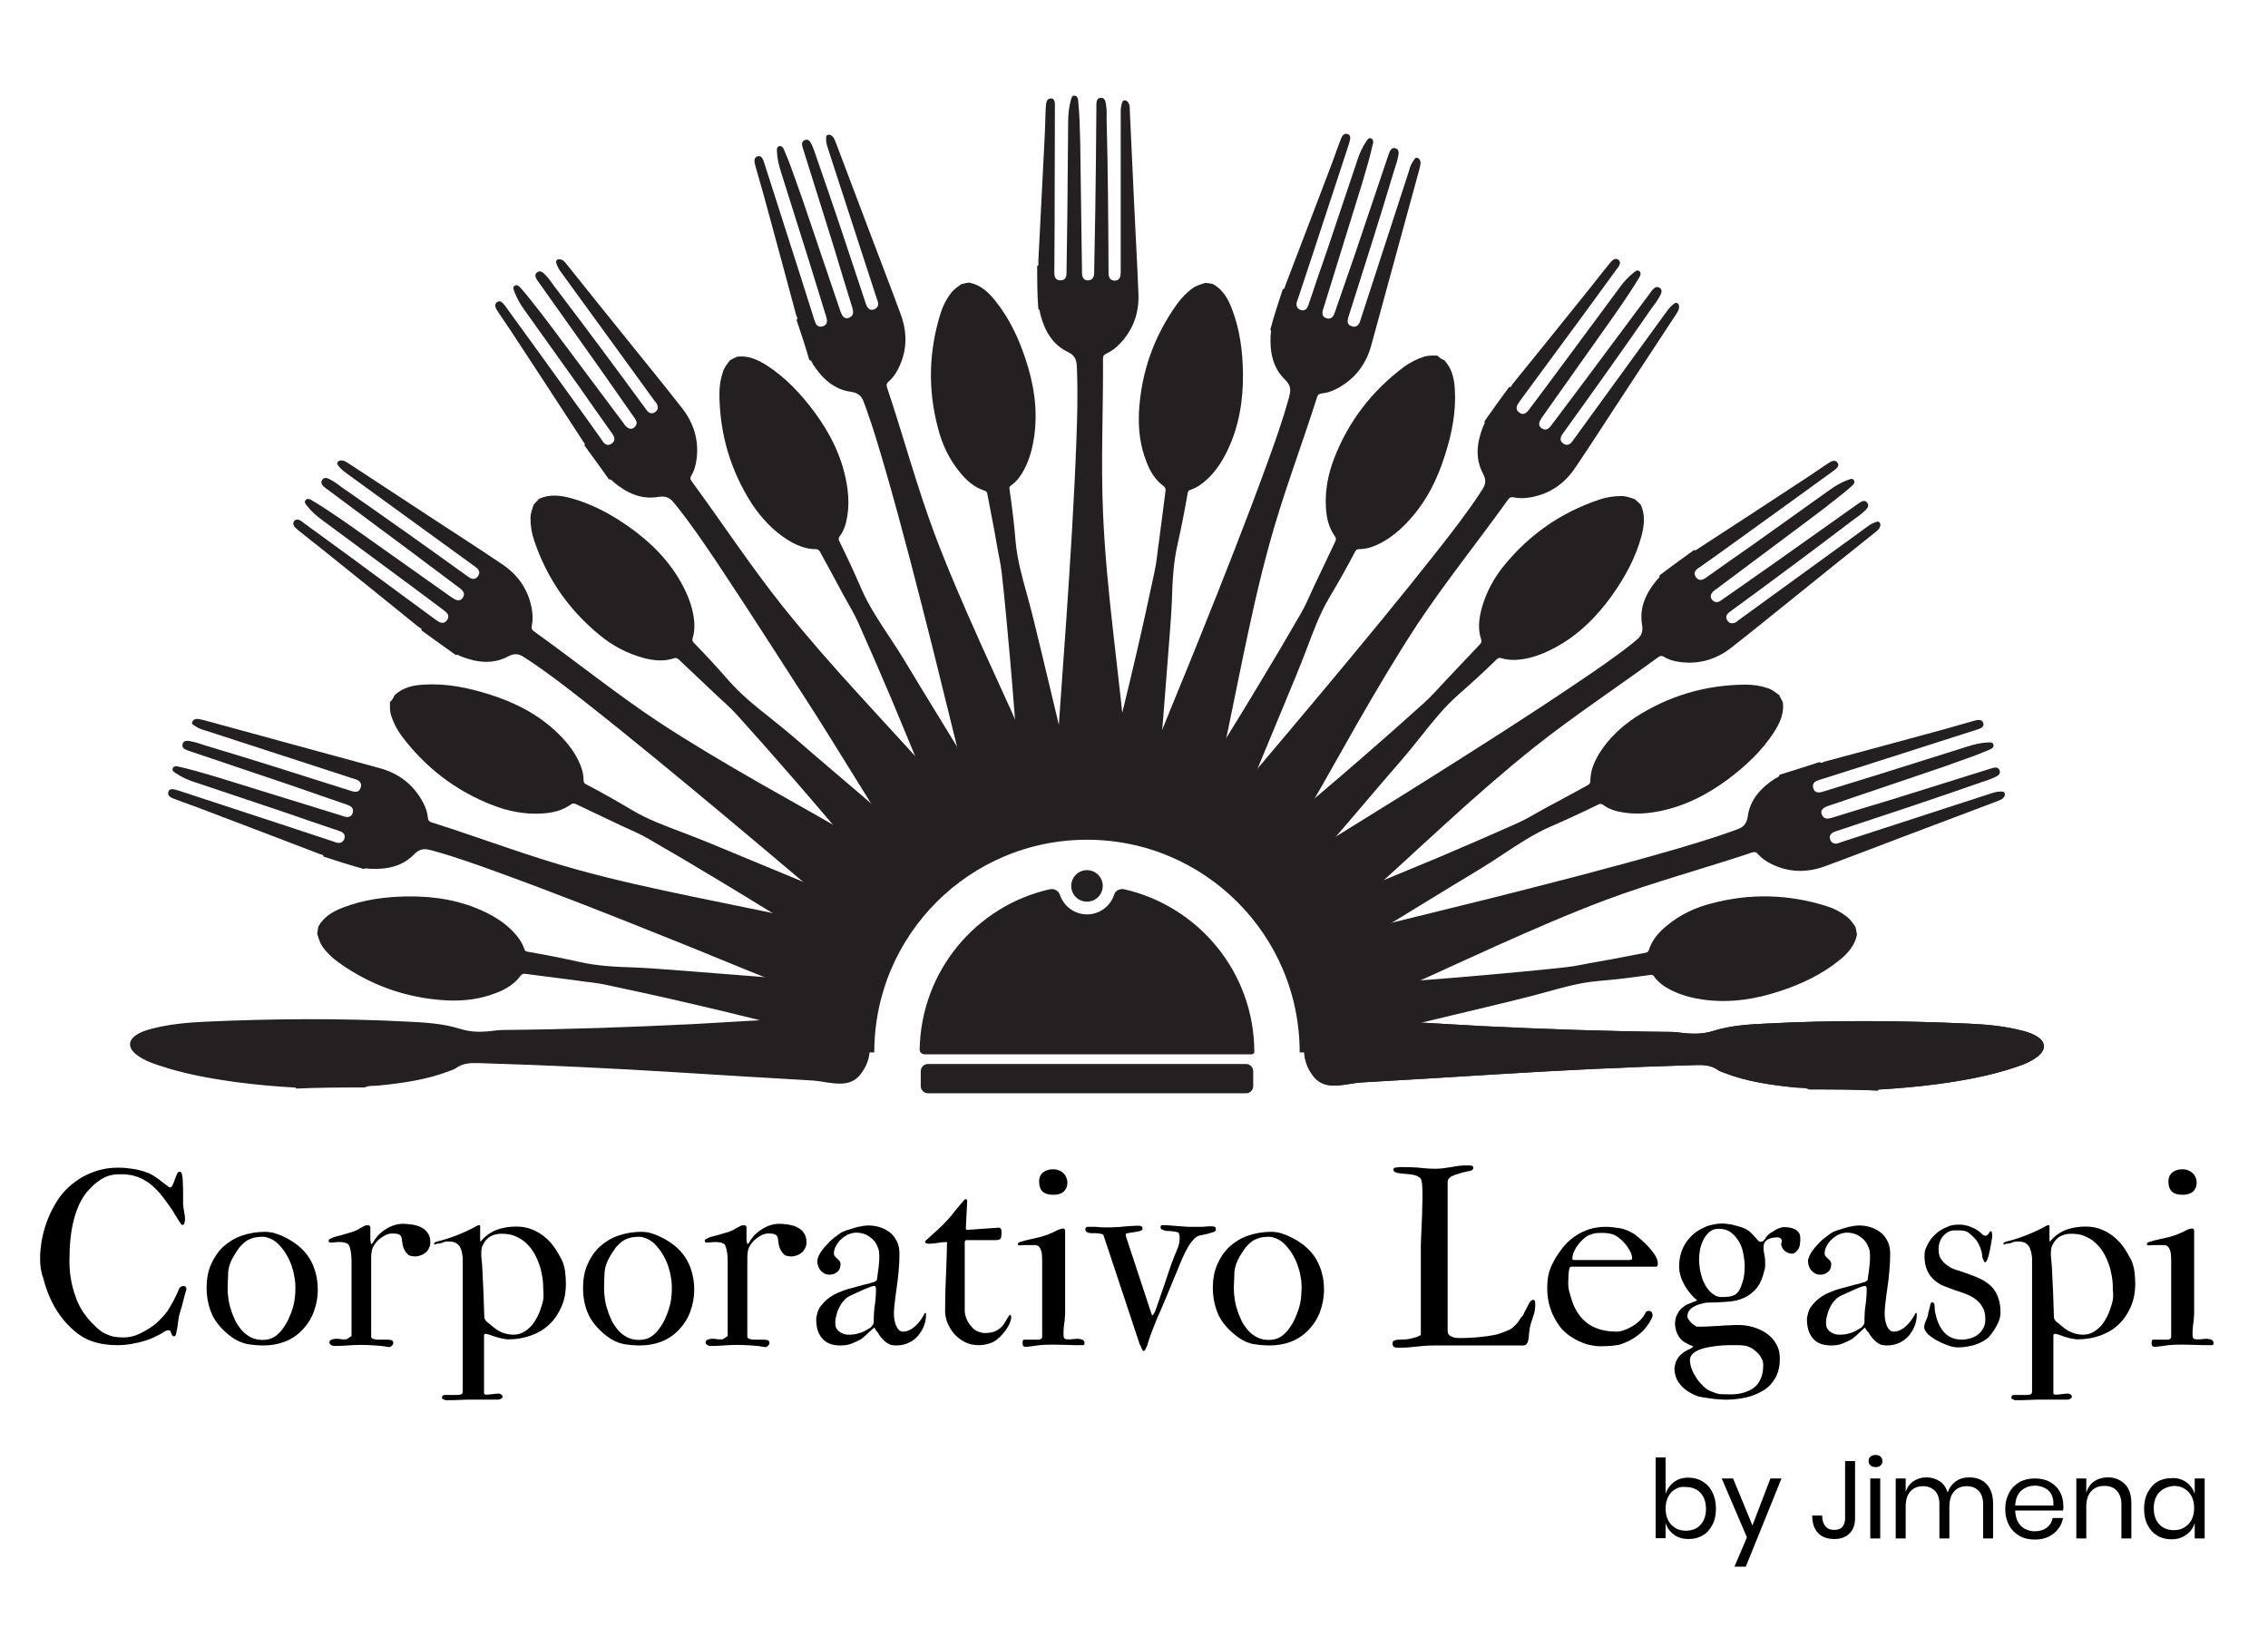 <?xml version="1.0" encoding="utf-8"?>
<!-- Generator: Adobe Illustrator 23.0.0, SVG Export Plug-In . SVG Version: 6.00 Build 0)  -->
<svg version="1.1" id="Layer_1" xmlns="http://www.w3.org/2000/svg" xmlns:xlink="http://www.w3.org/1999/xlink" x="0px" y="0px"
	 viewBox="0 0 820 592" style="enable-background:new 0 0 820 592;" xml:space="preserve">
<style type="text/css">
	.st0{display:none;}
	.st1{display:inline;fill:#242021;}
	.st2{fill:none;stroke:#242021;stroke-width:11;stroke-miterlimit:10;}
	.st3{fill:#242021;}
</style>
<g class="st0">
	<path class="st1" d="M412,34c13.7,5.1,22.3,15.6,29.3,27.7c14.5,24.9,22.3,52.2,27.1,80.4c5.8,34.2,5.8,68.3-4.4,101.9
		c-4.3,13.9-10.1,27.1-18.8,38.8c-5.6,7.6-12.2,14.2-20.7,18.4c-2.2,1.1-2.6,2.5-2.6,4.7c-0.2,22.7-1.2,45.3-2.6,67.9
		c-1.6,24.2,1.3,48.3,4.1,72.2c3,25.3,4.6,50.8,6.6,76.1c4,50.5,7.9,101,11.7,151.4c1,13.1,2.6,26.2,2.4,39.4
		c-0.1,6.7-0.8,13.3-3,19.6c-3.7,10.4-10.5,17.6-21.5,20.3c-0.7,0.2-1.3,0.2-1.5,1c-4.7,0-9.3,0-14,0c-0.5-0.4-0.9-0.9-1.5-1.1
		c-17.6-5.1-25.4-18-26.5-35.3c-1.3-18.6-0.1-37.3,1.5-55.9c4.2-47.8,8.2-95.5,11.6-143.4c2.5-35.7,4.7-71.4,6.5-107.2
		c0.7-13.3-0.5-26.6-0.7-40c-0.4-21.3-1.2-42.6-1.6-63.9c-0.1-2.8-0.9-4.3-3.5-5.7c-12-6.1-20.2-16.1-26.9-27.5
		c-11.3-19.1-17.4-40-19.6-61.8c-5.2-51.1,3.9-99.7,26.8-145.7c4.4-8.8,10.1-16.8,17.3-23.7c4.2-4.1,9.5-6.3,14.6-8.9
		C405.3,34,408.7,34,412,34z"/>
	<path class="st1" d="M712,265c-2.1,4.3-1.4,9-1.9,13.4c-2.3,23.1-5.5,45.9-14,67.7c-0.7,1.9-1.2,3.9-2.4,5.5
		c-5.2,7-5.2,14.9-5,23.2c1.7,63.8,5.1,127.5,9,191.2c2.5,40.7,4.9,81.5,7.5,122.2c0.4,5.8,1.2,11.6,2,17.4c1.6,11.4,3,23-7.5,31.3
		c-11.3,9-24.2,11.3-38.1,7.1c-12.1-3.7-18.1-11.4-18.6-24.2c-0.5-14.2,1.6-28.3,2.3-42.4c1.8-33.6,4-67.2,5.7-100.8
		c3-59.4,5-118.9,5.4-178.4c0-4.3,0.5-8.7,0.9-13c1.1-9.8,1-19.3-2.2-29.1c-5.1-15.9-6.1-32.7-7-49.3c-3.3-64.3-2.8-128.6,0-192.9
		c0.8-17.5,2.3-34.9,6.7-51.9c1.3-5,2.9-9.9,5.8-14.2c5.1-7.5,11.8-8,17.7-1.2c5.7,6.6,8.7,14.5,11.5,22.5
		c8.3,24.2,12.6,49.3,16,74.5c2.4,17.8,4,35.7,5,53.7c0.1,0.9-0.3,2.1,1,2.5C712,221.7,712,243.3,712,265z"/>
	<path class="st1" d="M76,207c1.9-0.9,1.1-2.6,1.1-3.9c2-39.6,4-79.2,5.9-118.8c0.5-9.3,0.6-18.6,1-28c0.2-3.8,0.3-9,5-8.8
		c4.1,0.1,3.8,5.3,3.8,8.6c0,37.2-0.2,74.3-0.3,111.5c-0.1,14.8-0.2,29.7-0.2,44.5c0,0.5,0,1,0,1.5c-0.1,4,1.4,7.2,5.7,7.2
		c4.4,0,5.8-3,5.8-7.1c0.2-18.5,0.6-37,0.7-55.5c0.3-29.8,0.5-59.6,0.8-89.5c0.1-6.8,0.7-13.6,2.6-20.3c0.5-1.8,0.9-3.9,3.1-4
		c2.5-0.1,3.4,2.2,3.6,4.1c0.6,6.1,1,12.3,1.2,18.4c0.4,10.2,0.7,20.3,0.9,30.5c0.5,38.3,1,76.6,1.5,115c0,0.2,0,0.3,0,0.5
		c0.1,5.1,2.1,7.7,5.9,7.5c4.8-0.3,5.7-3.6,5.7-7.7c0.3-19.3,0.7-38.7,1-58c0.4-33,0.7-66,1.1-99c0-3.7-0.6-9.2,4-9.6
		c5.1-0.4,5.1,5.2,5.5,9c0.4,3.6,0.1,7.3,0.2,11c1.2,48.6,1.5,97.3,1.7,146c0,1.2,0,2.4,0.2,3.5c0.6,3,2.4,4.7,5.6,4.6
		c3.1,0,5-1.7,5.6-4.7c0.3-1.4,0.1-3,0.1-4.5c0-49.2,0-98.3,0-147.5c0-3.8-0.2-7.7,0.9-11.4c0.5-1.7,0.7-4.1,2.9-4.1
		c2.3,0,3.9,2,4.4,4.2c0.5,2.1,0.5,4.3,0.6,6.5c1.4,30.3,2.8,60.6,4.3,90.9c1.3,27.6,2.8,55.2,3.9,82.9c0.7,18.5-5,34.7-18.1,48.2
		c-3.6,3.7-7.7,7-12.5,9c-2.3,1-3.3,2.1-3.2,4.7c0.3,49-2.2,98,0,146.9c1.7,37.5,5.3,74.8,9.4,112c4.9,44.9,10.7,89.6,14.2,134.6
		c0.9,11,0.4,22-3.5,32.5c-3.9,10.4-10.5,18.5-20.7,23.2c-11.7,5.4-24.3,1.9-33.6-8.8c-8.9-10.3-11.5-22.7-11.6-35.8
		c-0.1-17,2-33.9,3.2-50.9c2.4-34.7,5.1-69.4,7.5-104.2c3.9-57.8,7.6-115.7,9.7-173.7c0.8-21.6,1.3-43.3,0.5-65
		c-0.1-1.5-0.2-3-0.2-4.5c-0.2-6-2.2-9.9-8.4-12.9c-15-7.2-22.3-20.7-26.4-36.3c-0.4-1.6,0-3.7-1.9-4.8C76,233.7,76,220.3,76,207z"
		/>
</g>
<g>
	<path class="st2" d="M475.4,380.6c0-45.5-36.9-82.4-82.4-82.4s-82.4,36.9-82.4,82.4"/>
	<g>
		<path class="st3" d="M350.4,102.2c4,0.8,6.8,3.3,9.3,6.4c5.1,6.3,8.5,13.5,11,21c3.1,9.2,4.6,18.6,3.2,28.4
			c-0.6,4-1.6,7.9-3.5,11.6c-1.2,2.3-2.7,4.5-4.9,6c-0.6,0.4-0.6,0.8-0.5,1.4c0.9,6.3,1.7,12.6,2.2,18.9c0.6,6.8,2.5,13.3,4.3,19.8
			c1.9,6.9,3.5,13.8,5.2,20.8c3.3,13.8,6.6,27.6,9.9,41.4c0.8,3.6,1.9,7.1,2.4,10.8c0.3,1.9,0.4,3.7,0,5.6c-0.6,3-2.1,5.3-5.1,6.6
			c-0.2,0.1-0.3,0.1-0.4,0.3c-1.3,0.2-2.6,0.4-3.9,0.6c-0.2-0.1-0.3-0.2-0.5-0.2c-5.1-0.6-7.8-3.9-8.9-8.6c-1.2-5.1-1.7-10.3-2-15.5
			c-0.9-13.4-1.9-26.8-3.1-40.2c-0.9-10-1.8-20-2.9-29.9c-0.4-3.7-1.3-7.3-1.9-11c-1-5.9-2.2-11.7-3.3-17.6
			c-0.1-0.8-0.4-1.2-1.2-1.4c-3.6-1.2-6.3-3.6-8.6-6.4c-4-4.8-6.6-10.3-8.1-16.3c-3.7-13.9-3.3-27.8,1-41.5c0.8-2.6,2.1-5.1,3.8-7.3
			c1-1.3,2.4-2.2,3.6-3.1C348.6,102.5,349.5,102.3,350.4,102.2z"/>
		<path class="st3" d="M266.5,129c4.1-0.5,7.5,1.1,10.8,3.2c6.8,4.4,12.2,10.2,17,16.6c5.8,7.8,10.1,16.3,11.8,26
			c0.7,4,0.9,8,0.2,12.1c-0.4,2.6-1.2,5.1-2.8,7.2c-0.4,0.6-0.3,1-0.1,1.5c2.8,5.7,5.5,11.5,8,17.3c2.7,6.2,6.5,11.9,10.2,17.5
			c4,5.9,7.6,12.1,11.3,18.2c7.4,12.1,14.8,24.2,22.2,36.3c1.9,3.1,4,6.2,5.6,9.5c0.8,1.7,1.5,3.4,1.7,5.3c0.4,3.1-0.4,5.7-2.8,7.8
			c-0.1,0.1-0.3,0.2-0.2,0.4c-1.2,0.6-2.3,1.2-3.5,1.8c-0.2,0-0.3-0.1-0.5-0.1c-5.1,1-8.6-1.3-11.1-5.4c-2.7-4.5-4.8-9.3-6.7-14.1
			c-5-12.5-10.1-24.9-15.3-37.3c-3.9-9.2-7.9-18.4-12-27.6c-1.5-3.4-3.5-6.6-5.3-9.9c-2.8-5.3-5.7-10.5-8.5-15.7
			c-0.4-0.7-0.8-1-1.6-1c-3.8,0-7.1-1.5-10.2-3.4c-5.2-3.3-9.4-7.8-12.8-12.9c-7.8-12.1-11.7-25.4-11.8-39.8c0-2.8,0.4-5.5,1.3-8.1
			c0.5-1.6,1.6-2.8,2.5-4.1C264.8,129.8,265.6,129.4,266.5,129z"/>
		<path class="st3" d="M194.9,180.4c3.7-1.7,7.5-1.3,11.3-0.3c7.8,2.1,14.8,5.9,21.3,10.5c7.9,5.6,14.7,12.4,19.3,21.1
			c1.9,3.6,3.4,7.4,4,11.4c0.4,2.6,0.4,5.2-0.4,7.8c-0.2,0.7,0,1,0.4,1.5c4.4,4.5,8.7,9.2,12.9,14c4.5,5.1,9.8,9.3,15.1,13.5
			c5.6,4.4,11,9.1,16.4,13.8c10.8,9.2,21.6,18.4,32.3,27.7c2.8,2.4,5.7,4.7,8.3,7.3c1.3,1.3,2.5,2.8,3.3,4.5
			c1.3,2.8,1.4,5.6-0.2,8.3c-0.1,0.2-0.2,0.3-0.1,0.5c-0.9,0.9-1.8,1.8-2.8,2.8c-0.2,0-0.4,0-0.5,0.1c-4.5,2.5-8.6,1.5-12.2-1.7
			c-3.9-3.4-7.4-7.4-10.8-11.4c-8.6-10.3-17.3-20.6-26.1-30.7c-6.6-7.6-13.2-15.1-19.9-22.5c-2.5-2.8-5.4-5.2-8.1-7.8
			c-4.3-4.1-8.7-8.2-13-12.3c-0.6-0.5-1-0.7-1.8-0.4c-3.6,1.2-7.2,0.8-10.8-0.1c-6-1.6-11.4-4.5-16.1-8.4
			c-11.1-9.1-19-20.5-23.6-34.2c-0.9-2.6-1.3-5.3-1.3-8.1c0-1.6,0.6-3.1,1.1-4.7C193.6,181.7,194.3,181.1,194.9,180.4z"/>
		<path class="st3" d="M142.7,251.4c3-2.8,6.7-3.6,10.6-3.8c8.1-0.5,15.9,1.1,23.5,3.5c9.3,2.9,17.8,7.2,24.9,14.1
			c2.9,2.8,5.5,6,7.3,9.6c1.2,2.4,2,4.8,2,7.5c0,0.7,0.3,1,0.8,1.3c5.6,2.9,11.2,6.1,16.6,9.3c5.8,3.5,12.2,5.8,18.5,8.2
			c6.7,2.5,13.2,5.3,19.8,8c13.1,5.4,26.2,10.9,39.3,16.3c3.4,1.4,6.9,2.7,10.1,4.4c1.7,0.9,3.2,1.9,4.5,3.3
			c2.1,2.2,3.1,4.9,2.3,7.9c0,0.2-0.1,0.4,0.1,0.5c-0.6,1.2-1.2,2.3-1.8,3.5c-0.2,0.1-0.4,0.1-0.5,0.2c-3.5,3.7-7.7,4-12.2,2.1
			c-4.8-2.1-9.3-4.7-13.8-7.5c-11.4-7.1-22.8-14.2-34.3-21.1c-8.6-5.2-17.2-10.3-25.9-15.3c-3.2-1.9-6.7-3.3-10.1-4.9
			c-5.4-2.6-10.8-5.1-16.2-7.7c-0.7-0.3-1.2-0.3-1.9,0.2c-3.1,2.2-6.6,3-10.3,3.2c-6.2,0.4-12.2-0.8-17.9-3
			c-13.4-5.2-24.4-13.7-33-25.2c-1.6-2.2-2.9-4.7-3.7-7.3c-0.5-1.6-0.4-3.2-0.4-4.8C141.9,253.1,142.3,252.2,142.7,251.4z"/>
		<path class="st3" d="M115.1,335.1c2-3.6,5.3-5.5,9-6.9c7.5-2.9,15.4-3.9,23.4-4c9.7-0.1,19.1,1.4,28,5.7c3.7,1.8,7.1,4,9.9,6.9
			c1.8,1.9,3.4,4,4.2,6.5c0.2,0.7,0.6,0.8,1.2,0.9c6.3,1.1,12.5,2.3,18.7,3.7c6.6,1.5,13.4,1.8,20.2,2c7.1,0.3,14.2,1,21.4,1.5
			c14.1,1.1,28.3,2.2,42.4,3.4c3.7,0.3,7.4,0.4,11,1.1c1.9,0.3,3.6,0.8,5.3,1.7c2.7,1.5,4.4,3.7,4.7,6.8c0,0.2,0,0.4,0.2,0.5
			c-0.2,1.3-0.4,2.6-0.6,3.9c-0.1,0.1-0.3,0.2-0.4,0.4c-2.2,4.7-6.1,6.2-10.9,5.8c-5.2-0.5-10.3-1.6-15.4-2.9
			c-13-3.2-26.1-6.5-39.2-9.5c-9.8-2.3-19.6-4.4-29.4-6.5c-3.7-0.8-7.4-1-11.1-1.6c-5.9-0.8-11.8-1.5-17.8-2.3
			c-0.8-0.1-1.2,0.1-1.7,0.7c-2.2,3-5.3,4.9-8.8,6.2c-5.8,2.3-11.8,3-18,2.7c-14.4-0.8-27.4-5.4-39.1-13.8c-2.2-1.6-4.2-3.5-5.8-5.8
			c-0.9-1.3-1.3-2.9-1.8-4.4C114.8,336.9,114.9,336,115.1,335.1z"/>
		<path class="st3" d="M671.4,338c-0.8,4-3.3,6.8-6.4,9.3c-6.3,5.1-13.5,8.5-21,11c-9.2,3.1-18.6,4.6-28.4,3.2
			c-4-0.6-7.9-1.6-11.6-3.5c-2.3-1.2-4.5-2.7-6-4.9c-0.4-0.6-0.8-0.6-1.4-0.5c-6.3,0.9-12.6,1.7-18.9,2.2
			c-6.8,0.6-13.3,2.5-19.8,4.3c-6.9,1.9-13.8,3.5-20.8,5.2c-13.8,3.3-27.6,6.6-41.4,9.9c-3.6,0.8-7.1,1.9-10.8,2.4
			c-1.9,0.3-3.7,0.4-5.6,0c-3-0.6-5.3-2.1-6.6-5.1c-0.1-0.2-0.1-0.3-0.3-0.4c-0.2-1.3-0.4-2.6-0.6-3.9c0.1-0.2,0.2-0.3,0.2-0.5
			c0.6-5.1,3.9-7.8,8.6-8.9c5.1-1.2,10.3-1.7,15.5-2c13.4-0.9,26.8-1.9,40.2-3.1c10-0.9,20-1.8,29.9-2.9c3.7-0.4,7.3-1.3,11-1.9
			c5.9-1,11.7-2.2,17.6-3.3c0.8-0.1,1.2-0.4,1.4-1.2c1.2-3.6,3.6-6.3,6.4-8.6c4.8-4,10.3-6.6,16.3-8.1c13.9-3.7,27.8-3.3,41.5,1
			c2.6,0.8,5.1,2.1,7.3,3.8c1.3,1,2.2,2.4,3.1,3.6C671.1,336.1,671.2,337,671.4,338z"/>
		<path class="st3" d="M644.6,254c0.5,4.1-1.1,7.5-3.2,10.8c-4.4,6.8-10.2,12.2-16.6,17c-7.8,5.8-16.3,10.1-26,11.8
			c-4,0.7-8,0.9-12.1,0.2c-2.6-0.4-5.1-1.2-7.2-2.8c-0.6-0.4-1-0.3-1.5-0.1c-5.7,2.8-11.5,5.5-17.3,8c-6.2,2.7-11.9,6.5-17.5,10.2
			c-5.9,4-12.1,7.6-18.2,11.3c-12.1,7.4-24.2,14.8-36.3,22.2c-3.1,1.9-6.2,4-9.5,5.6c-1.7,0.8-3.4,1.5-5.3,1.7
			c-3.1,0.4-5.7-0.4-7.8-2.8c-0.1-0.1-0.2-0.3-0.4-0.2c-0.6-1.2-1.2-2.3-1.8-3.5c0-0.2,0.1-0.3,0.1-0.5c-1-5.1,1.3-8.6,5.4-11.1
			c4.5-2.7,9.3-4.8,14.1-6.7c12.5-5,24.9-10.1,37.3-15.3c9.2-3.9,18.4-7.9,27.6-12c3.4-1.5,6.6-3.5,9.9-5.3
			c5.3-2.8,10.5-5.7,15.7-8.5c0.7-0.4,1-0.8,1-1.6c0-3.8,1.5-7.1,3.4-10.2c3.3-5.2,7.8-9.4,12.9-12.8c12.1-7.8,25.4-11.7,39.8-11.8
			c2.8,0,5.5,0.4,8.1,1.3c1.6,0.5,2.8,1.6,4.1,2.5C643.7,252.4,644.2,253.2,644.6,254z"/>
		<path class="st3" d="M593.2,182.5c1.7,3.7,1.3,7.5,0.3,11.3c-2.1,7.8-5.9,14.8-10.5,21.3c-5.6,7.9-12.4,14.7-21.1,19.3
			c-3.6,1.9-7.4,3.4-11.4,4c-2.6,0.4-5.2,0.4-7.8-0.4c-0.7-0.2-1,0-1.5,0.4c-4.5,4.4-9.2,8.7-14,12.9c-5.1,4.5-9.3,9.8-13.5,15.1
			c-4.4,5.6-9.1,11-13.8,16.4c-9.2,10.8-18.4,21.6-27.7,32.3c-2.4,2.8-4.7,5.7-7.3,8.3c-1.3,1.3-2.8,2.5-4.5,3.3
			c-2.8,1.3-5.6,1.4-8.3-0.2c-0.2-0.1-0.3-0.2-0.5-0.1c-0.9-0.9-1.8-1.8-2.8-2.8c0-0.2,0-0.4-0.1-0.5c-2.5-4.5-1.5-8.6,1.7-12.2
			c3.4-3.9,7.4-7.4,11.4-10.8c10.3-8.6,20.6-17.3,30.7-26.1c7.6-6.6,15.1-13.2,22.5-19.9c2.8-2.5,5.2-5.4,7.8-8.1
			c4.1-4.3,8.2-8.7,12.3-13c0.5-0.6,0.7-1,0.4-1.8c-1.2-3.6-0.8-7.2,0.1-10.8c1.6-6,4.5-11.4,8.4-16.1c9.1-11.1,20.5-19,34.2-23.6
			c2.6-0.9,5.3-1.3,8.1-1.3c1.6,0,3.1,0.6,4.7,1.1C591.8,181.2,592.5,181.8,593.2,182.5z"/>
		<path class="st3" d="M522.2,130.3c2.8,3,3.6,6.7,3.8,10.6c0.5,8.1-1.1,15.9-3.5,23.5c-2.9,9.3-7.2,17.8-14.1,24.9
			c-2.8,2.9-6,5.5-9.6,7.3c-2.4,1.2-4.8,2-7.5,2c-0.7,0-1,0.3-1.3,0.8c-2.9,5.6-6.1,11.2-9.3,16.6c-3.5,5.8-5.8,12.2-8.2,18.5
			c-2.5,6.7-5.3,13.2-8,19.8c-5.4,13.1-10.9,26.2-16.3,39.3c-1.4,3.4-2.7,6.9-4.4,10.1c-0.9,1.7-1.9,3.2-3.3,4.5
			c-2.2,2.1-4.9,3.1-7.9,2.3c-0.2,0-0.4-0.1-0.5,0.1c-1.2-0.6-2.3-1.2-3.5-1.8c-0.1-0.2-0.1-0.4-0.2-0.5c-3.7-3.5-4-7.7-2.1-12.2
			c2.1-4.8,4.7-9.3,7.5-13.8c7.1-11.4,14.2-22.8,21.1-34.3c5.2-8.6,10.3-17.2,15.3-25.9c1.9-3.2,3.3-6.7,4.9-10.1
			c2.6-5.4,5.1-10.8,7.7-16.2c0.3-0.7,0.3-1.2-0.2-1.9c-2.2-3.1-3-6.6-3.2-10.3c-0.4-6.2,0.8-12.2,3-17.9
			c5.2-13.4,13.7-24.4,25.2-33c2.2-1.6,4.7-2.9,7.3-3.7c1.6-0.5,3.2-0.4,4.8-0.4C520.5,129.5,521.3,129.9,522.2,130.3z"/>
		<path class="st3" d="M438.5,102.7c3.6,2,5.5,5.3,6.9,9c2.9,7.5,3.9,15.4,4,23.4c0.1,9.7-1.4,19.1-5.7,28c-1.8,3.7-4,7.1-6.9,9.9
			c-1.9,1.8-4,3.4-6.5,4.2c-0.7,0.2-0.8,0.6-0.9,1.2c-1.1,6.3-2.3,12.5-3.7,18.7c-1.5,6.6-1.8,13.4-2,20.2c-0.3,7.1-1,14.2-1.5,21.4
			c-1.1,14.1-2.2,28.3-3.4,42.4c-0.3,3.7-0.4,7.4-1.1,11c-0.3,1.9-0.8,3.6-1.7,5.3c-1.5,2.7-3.7,4.4-6.8,4.7c-0.2,0-0.4,0-0.5,0.2
			c-1.3-0.2-2.6-0.4-3.9-0.6c-0.1-0.1-0.2-0.3-0.4-0.4c-4.7-2.2-6.2-6.1-5.8-10.9c0.5-5.2,1.6-10.3,2.9-15.4
			c3.2-13,6.5-26.1,9.5-39.2c2.3-9.8,4.4-19.6,6.5-29.4c0.8-3.7,1-7.4,1.6-11.1c0.8-5.9,1.5-11.8,2.3-17.8c0.1-0.8-0.1-1.2-0.7-1.7
			c-3-2.2-4.9-5.3-6.2-8.8c-2.3-5.8-3-11.8-2.7-18c0.8-14.4,5.4-27.4,13.8-39.1c1.6-2.2,3.5-4.2,5.8-5.8c1.3-0.9,2.9-1.3,4.4-1.8
			C436.7,102.4,437.6,102.5,438.5,102.7z"/>
	</g>
	<g>
		<path class="st3" d="M375,96.2c0.7-0.3,0.4-1,0.4-1.5c0.8-15,1.5-30,2.3-45.1c0.2-3.5,0.2-7.1,0.4-10.6c0.1-1.5,0.1-3.4,1.9-3.4
			c1.6,0,1.4,2,1.4,3.3c0,14.1-0.1,28.2-0.1,42.3c0,5.6-0.1,11.3-0.1,16.9c0,0.2,0,0.4,0,0.6c0,1.5,0.5,2.7,2.2,2.7
			c1.7,0,2.2-1.1,2.2-2.7c0.1-7,0.2-14,0.3-21c0.1-11.3,0.2-22.6,0.3-33.9c0-2.6,0.3-5.2,1-7.7c0.2-0.7,0.3-1.5,1.2-1.5
			c1,0,1.3,0.8,1.4,1.6c0.2,2.3,0.4,4.7,0.5,7c0.1,3.9,0.3,7.7,0.3,11.6c0.2,14.5,0.4,29.1,0.6,43.6c0,0.1,0,0.1,0,0.2
			c0,1.9,0.8,2.9,2.2,2.8c1.8-0.1,2.2-1.4,2.2-2.9c0.1-7.3,0.3-14.7,0.4-22c0.2-12.5,0.3-25,0.4-37.5c0-1.4-0.2-3.5,1.5-3.6
			c1.9-0.2,1.9,2,2.1,3.4c0.2,1.4,0.1,2.8,0.1,4.2c0.5,18.5,0.6,36.9,0.7,55.4c0,0.4,0,0.9,0.1,1.3c0.2,1.1,0.9,1.8,2.1,1.8
			c1.2,0,1.9-0.7,2.1-1.8c0.1-0.5,0.1-1.1,0.1-1.7c0-18.6,0-37.3,0-55.9c0-1.5-0.1-2.9,0.3-4.3c0.2-0.7,0.3-1.5,1.1-1.5
			c0.9,0,1.5,0.8,1.7,1.6c0.2,0.8,0.2,1.6,0.2,2.4c0.5,11.5,1.1,23,1.6,34.5c0.5,10.5,1.1,21,1.5,31.4c0.3,7-1.9,13.2-6.9,18.3
			c-1.4,1.4-2.9,2.6-4.7,3.4c-0.9,0.4-1.2,0.8-1.2,1.8c0.1,18.6-0.8,37.2,0,55.7c0.6,14.2,2,28.4,3.6,42.5c1.9,17,4,34,5.4,51.1
			c0.3,4.2,0.1,8.3-1.3,12.3c-1.5,4-4,7-7.8,8.8c-4.4,2-9.2,0.7-12.8-3.3c-3.4-3.9-4.4-8.6-4.4-13.6c0-6.5,0.8-12.9,1.2-19.3
			c0.9-13.2,1.9-26.3,2.8-39.5c1.5-21.9,2.9-43.9,3.7-65.9c0.3-8.2,0.5-16.4,0.2-24.6c0-0.6-0.1-1.1-0.1-1.7
			c-0.1-2.3-0.9-3.8-3.2-4.9c-5.7-2.7-8.5-7.9-10-13.8c-0.2-0.6,0-1.4-0.7-1.8C375,106.3,375,101.3,375,96.2z"/>
		<path class="st3" d="M288,115.7c0.6-0.5,0.1-1.1-0.1-1.6c-3.9-14.5-7.8-29-11.8-43.6c-0.9-3.4-2-6.8-2.9-10.2
			c-0.4-1.4-1-3.3,0.8-3.8c1.5-0.4,2,1.5,2.4,2.7c4.3,13.4,8.6,26.8,12.9,40.3c1.7,5.4,3.4,10.7,5.1,16.1c0.1,0.2,0.1,0.4,0.2,0.5
			c0.4,1.5,1.3,2.4,2.9,1.9c1.6-0.5,1.7-1.8,1.3-3.2c-2.1-6.7-4.1-13.4-6.2-20.1c-3.4-10.8-6.8-21.6-10.2-32.4
			c-0.8-2.5-1.4-5-1.5-7.6c0-0.7-0.1-1.5,0.7-1.8c0.9-0.3,1.5,0.4,1.8,1.1c0.9,2.1,1.8,4.3,2.6,6.5c1.3,3.6,2.6,7.2,3.9,10.9
			c4.7,13.8,9.3,27.5,14,41.3c0,0.1,0,0.1,0.1,0.2c0.6,1.8,1.7,2.6,3,2c1.7-0.7,1.6-2,1.2-3.5c-2.2-7-4.3-14-6.4-21
			c-3.7-12-7.5-23.9-11.2-35.8c-0.4-1.4-1.3-3.2,0.3-3.9c1.8-0.8,2.4,1.3,3,2.6c0.6,1.3,0.9,2.6,1.4,3.9
			c6.1,17.4,11.9,34.9,17.7,52.5c0.1,0.4,0.3,0.9,0.5,1.2c0.6,1,1.4,1.4,2.5,1c1.1-0.4,1.6-1.2,1.5-2.3c-0.1-0.6-0.3-1.1-0.5-1.6
			c-5.8-17.7-11.5-35.5-17.3-53.2c-0.4-1.4-1-2.7-1-4.2c0-0.7-0.2-1.6,0.6-1.8c0.8-0.3,1.6,0.3,2.1,1c0.4,0.7,0.7,1.5,1,2.3
			c4.1,10.8,8.1,21.5,12.2,32.3c3.7,9.8,7.5,19.6,11.1,29.4c2.4,6.6,2.3,13.1-0.9,19.5c-0.9,1.8-2,3.4-3.5,4.7
			c-0.7,0.6-0.9,1.1-0.6,2.1c5.9,17.6,10.7,35.6,17.2,53c5,13.3,10.7,26.3,16.5,39.3c7,15.6,14.4,31.1,20.9,46.9
			c1.6,3.9,2.7,7.9,2.5,12.2c-0.2,4.2-1.6,7.9-4.7,10.8c-3.6,3.3-8.5,3.5-13.2,0.8c-4.4-2.7-6.8-6.8-8.4-11.6
			c-2-6.1-3.2-12.5-4.8-18.7c-3.2-12.8-6.3-25.7-9.5-38.5c-5.4-21.3-10.8-42.6-16.9-63.8c-2.3-7.9-4.6-15.8-7.4-23.5
			c-0.2-0.5-0.4-1.1-0.6-1.6c-0.8-2.2-2-3.3-4.6-3.7c-6.2-0.8-10.5-4.9-13.8-10c-0.3-0.5-0.4-1.3-1.3-1.5
			C291.2,125.3,289.6,120.5,288,115.7z"/>
		<path class="st3" d="M211.3,161.1c0.4-0.7-0.3-1-0.5-1.5c-8.2-12.6-16.4-25.2-24.7-37.8c-1.9-3-4-5.9-5.9-8.8
			c-0.8-1.2-1.9-2.8-0.4-3.8c1.3-0.9,2.3,0.8,3.1,1.8c8.3,11.4,16.5,22.8,24.8,34.3c3.3,4.6,6.6,9.1,9.8,13.7
			c0.1,0.2,0.2,0.3,0.3,0.5c0.9,1.3,2,1.9,3.4,0.9c1.3-1,1.1-2.2,0.2-3.5c-4.1-5.7-8.1-11.5-12.1-17.2c-6.6-9.2-13.1-18.4-19.7-27.6
			c-1.5-2.1-2.8-4.3-3.7-6.8c-0.2-0.7-0.6-1.4,0.1-1.9c0.7-0.6,1.5-0.1,2,0.5c1.6,1.7,3,3.5,4.5,5.4c2.4,3,4.8,6.1,7.1,9.2
			c8.7,11.6,17.4,23.3,26.1,34.9c0,0.1,0.1,0.1,0.1,0.2c1.2,1.5,2.4,1.9,3.5,1c1.4-1.2,0.9-2.4,0-3.6c-4.2-6-8.4-12-12.6-18
			c-7.2-10.2-14.5-20.4-21.7-30.6c-0.8-1.2-2.2-2.7-0.9-3.8c1.5-1.3,2.7,0.5,3.7,1.5c0.9,1,1.7,2.2,2.5,3.3
			c11.2,14.7,22.2,29.5,33.1,44.4c0.3,0.4,0.5,0.7,0.8,1c0.8,0.8,1.8,0.9,2.7,0.2c1-0.7,1.1-1.6,0.7-2.7c-0.2-0.5-0.6-0.9-1-1.4
			c-11-15.1-21.9-30.2-32.9-45.3c-0.9-1.2-1.8-2.3-2.3-3.7c-0.2-0.6-0.7-1.4,0-1.9c0.7-0.5,1.6-0.2,2.3,0.3c0.6,0.5,1.1,1.2,1.6,1.8
			c7.2,9,14.4,18,21.6,26.9c6.6,8.2,13.2,16.3,19.7,24.6c4.3,5.5,6.2,11.8,5.2,18.8c-0.3,2-0.8,3.9-1.8,5.5
			c-0.5,0.8-0.5,1.4,0.1,2.2c11,15,21.2,30.5,32.8,45.1c8.9,11.1,18.3,21.8,27.9,32.3c11.5,12.7,23.3,25.1,34.4,38.2
			c2.7,3.2,5,6.7,6.2,10.8c1.1,4.1,0.9,8-1.2,11.7c-2.4,4.2-7,6-12.3,4.8c-5-1.2-8.6-4.4-11.5-8.4c-3.8-5.2-6.9-10.9-10.4-16.3
			c-7-11.2-13.9-22.5-20.9-33.6C283,240,271.2,221.4,259,203.1c-4.6-6.8-9.2-13.6-14.3-20c-0.4-0.4-0.7-0.9-1.1-1.3
			c-1.4-1.8-2.9-2.5-5.5-2.1c-6.2,1.1-11.5-1.4-16.2-5.3c-0.5-0.4-0.8-1.1-1.7-1C217.3,169.3,214.3,165.2,211.3,161.1z"/>
		<path class="st3" d="M152.4,228c0.2-0.8-0.6-0.9-1-1.2c-11.7-9.5-23.4-18.9-35.1-28.3c-2.8-2.2-5.6-4.4-8.3-6.6
			c-1.1-0.9-2.7-2.1-1.6-3.5c1-1.2,2.5,0,3.5,0.8c11.4,8.3,22.8,16.6,34.1,25c4.5,3.3,9.1,6.7,13.6,10c0.2,0.1,0.3,0.2,0.5,0.3
			c1.2,0.9,2.5,1.2,3.5-0.2c1-1.3,0.4-2.4-0.9-3.4c-5.6-4.2-11.2-8.4-16.9-12.6c-9.1-6.7-18.2-13.5-27.3-20.2
			c-2.1-1.5-4-3.2-5.6-5.3c-0.4-0.6-1-1.1-0.5-1.8c0.5-0.8,1.4-0.6,2.1-0.2c2,1.2,4,2.4,5.9,3.7c3.2,2.1,6.4,4.3,9.5,6.5
			c11.9,8.4,23.7,16.8,35.6,25.2c0.1,0,0.1,0.1,0.2,0.1c1.6,1.1,2.8,1.1,3.6-0.1c1-1.5,0.2-2.5-1.1-3.5c-5.9-4.4-11.7-8.8-17.6-13.2
			c-10-7.5-20.1-14.9-30.1-22.4c-1.1-0.8-2.9-1.9-2.1-3.4c1-1.7,2.7-0.4,4,0.3c1.2,0.7,2.3,1.6,3.4,2.4c15.2,10.5,30.2,21.2,45.2,32
			c0.4,0.3,0.7,0.5,1.1,0.7c1.1,0.5,2,0.3,2.7-0.7c0.7-1,0.6-1.9-0.2-2.8c-0.4-0.4-0.9-0.7-1.3-1c-15.1-11-30.2-21.9-45.3-32.9
			c-1.2-0.9-2.4-1.7-3.3-2.8c-0.4-0.5-1.1-1.1-0.6-1.8c0.5-0.7,1.5-0.7,2.3-0.4c0.8,0.3,1.4,0.8,2.1,1.2
			c9.6,6.3,19.2,12.6,28.8,18.9c8.8,5.8,17.6,11.4,26.3,17.3c5.8,3.9,9.5,9.3,10.7,16.3c0.3,1.9,0.4,3.9,0,5.8
			c-0.2,0.9-0.1,1.5,0.7,2.1c15.1,10.8,29.6,22.5,45.1,32.8c11.9,7.8,24.1,15,36.5,22.1c14.9,8.5,29.9,16.7,44.5,25.7
			c3.6,2.2,6.8,4.8,9.2,8.3c2.3,3.5,3.4,7.3,2.5,11.5c-1,4.8-4.8,7.9-10.2,8.4c-5.1,0.5-9.5-1.5-13.6-4.4c-5.2-3.8-10-8.2-14.9-12.3
			c-10.1-8.5-20.2-17.1-30.3-25.5c-16.9-14.1-33.8-28.1-51.1-41.7c-6.5-5.1-13-10.1-19.8-14.6c-0.5-0.3-1-0.6-1.4-0.9
			c-1.9-1.3-3.5-1.5-5.8-0.3c-5.6,3-11.3,2.2-17,0c-0.6-0.2-1.1-0.8-1.9-0.5C160.6,233.9,156.5,231,152.4,228z"/>
		<path class="st3" d="M117,309.8c-0.1-0.8-0.8-0.7-1.3-0.9c-14-5.4-28.1-10.7-42.2-16.1c-3.3-1.3-6.7-2.4-10-3.7
			c-1.4-0.5-3.2-1.1-2.6-2.8c0.5-1.5,2.4-0.7,3.6-0.4c13.4,4.4,26.8,8.8,40.2,13.2c5.3,1.8,10.7,3.5,16,5.3c0.2,0.1,0.4,0.1,0.5,0.2
			c1.4,0.5,2.7,0.3,3.3-1.2c0.5-1.6-0.4-2.4-1.9-2.9c-6.6-2.2-13.3-4.5-19.9-6.8c-10.7-3.6-21.5-7.2-32.2-10.8
			c-2.5-0.8-4.8-1.8-7-3.3c-0.6-0.4-1.3-0.8-1.1-1.6c0.3-0.9,1.2-1,1.9-0.8c2.3,0.5,4.5,1.1,6.8,1.7c3.7,1.1,7.4,2.1,11.1,3.3
			c13.9,4.3,27.8,8.6,41.7,12.9c0.1,0,0.1,0,0.2,0.1c1.9,0.6,3,0.2,3.4-1.2c0.5-1.8-0.6-2.5-2.1-3c-6.9-2.4-13.9-4.8-20.8-7.2
			c-11.9-4-23.7-8-35.6-12c-1.3-0.5-3.4-0.9-3-2.6c0.4-1.9,2.5-1.2,3.9-0.9c1.4,0.3,2.7,0.8,4,1.2c17.7,5.3,35.3,10.9,52.9,16.5
			c0.4,0.1,0.8,0.3,1.3,0.3c1.2,0.2,2-0.3,2.3-1.5c0.4-1.1,0-2-1-2.6c-0.5-0.3-1.1-0.4-1.6-0.6c-17.7-5.8-35.5-11.5-53.2-17.3
			c-1.4-0.4-2.8-0.8-4-1.7c-0.6-0.4-1.4-0.7-1.1-1.5c0.3-0.8,1.2-1.2,2-1.1c0.8,0.1,1.6,0.3,2.4,0.5c11.1,3,22.2,6.1,33.3,9.1
			c10.1,2.8,20.3,5.5,30.4,8.3c6.7,1.9,11.9,5.9,15.3,12.2c0.9,1.7,1.6,3.6,1.8,5.6c0.1,1,0.4,1.4,1.3,1.7
			c17.7,5.6,35.1,12.3,53,17.2c13.7,3.8,27.6,6.8,41.5,9.7c16.8,3.5,33.6,6.7,50.2,10.7c4.1,1,8,2.4,11.3,5.1c3.3,2.6,5.5,6,6,10.2
			c0.6,4.8-2.2,9-7.1,11.1c-4.8,2-9.5,1.5-14.3,0c-6.1-2-12-4.7-18-7.1c-12.3-4.9-24.4-10-36.7-14.9c-20.4-8.2-40.9-16.3-61.5-23.8
			c-7.7-2.8-15.5-5.6-23.4-7.8c-0.5-0.2-1.1-0.3-1.6-0.4c-2.2-0.6-3.8-0.3-5.6,1.5c-4.4,4.6-10.1,5.6-16.2,5.3c-0.6,0-1.3-0.4-2,0.1
			C126.6,312.9,121.8,311.4,117,309.8z"/>
		<path class="st3" d="M657.9,275.6c0.5,0.6,1.1,0.1,1.6-0.1c14.5-3.9,29-7.8,43.6-11.8c3.4-0.9,6.8-2,10.2-2.9
			c1.4-0.4,3.3-1,3.8,0.8c0.4,1.5-1.5,2-2.7,2.4c-13.4,4.3-26.8,8.6-40.3,12.9c-5.4,1.7-10.7,3.4-16.1,5.1c-0.2,0.1-0.4,0.1-0.5,0.2
			c-1.5,0.4-2.4,1.3-1.9,2.9c0.5,1.6,1.8,1.7,3.2,1.3c6.7-2.1,13.4-4.1,20.1-6.2c10.8-3.4,21.6-6.8,32.4-10.2c2.5-0.8,5-1.4,7.6-1.5
			c0.7,0,1.5-0.1,1.8,0.7c0.3,0.9-0.4,1.5-1.1,1.8c-2.1,0.9-4.3,1.8-6.5,2.6c-3.6,1.3-7.2,2.6-10.9,3.9c-13.8,4.7-27.5,9.3-41.3,14
			c-0.1,0-0.1,0-0.2,0.1c-1.8,0.6-2.6,1.7-2,3c0.7,1.7,2,1.6,3.5,1.2c7-2.2,14-4.3,21-6.4c12-3.7,23.9-7.5,35.8-11.2
			c1.4-0.4,3.2-1.3,3.9,0.3c0.8,1.8-1.3,2.4-2.6,3c-1.3,0.6-2.6,0.9-3.9,1.4c-17.4,6.1-34.9,11.9-52.5,17.7
			c-0.4,0.1-0.9,0.3-1.2,0.5c-1,0.6-1.4,1.4-1,2.5c0.4,1.1,1.2,1.6,2.3,1.5c0.6-0.1,1.1-0.3,1.6-0.5c17.7-5.8,35.5-11.5,53.2-17.3
			c1.4-0.4,2.7-1,4.2-1c0.7,0,1.6-0.2,1.8,0.6c0.3,0.8-0.3,1.6-1,2.1c-0.7,0.4-1.5,0.7-2.3,1c-10.8,4.1-21.5,8.1-32.3,12.2
			c-9.8,3.7-19.6,7.5-29.4,11.1c-6.6,2.4-13.1,2.3-19.5-0.9c-1.8-0.9-3.4-2-4.7-3.5c-0.6-0.7-1.1-0.9-2.1-0.6
			c-17.6,5.9-35.6,10.7-53,17.2c-13.3,5-26.3,10.7-39.3,16.5c-15.6,7-31.1,14.4-46.9,20.9c-3.9,1.6-7.9,2.7-12.2,2.5
			c-4.2-0.2-7.9-1.6-10.8-4.7c-3.3-3.6-3.5-8.5-0.8-13.2c2.7-4.4,6.8-6.8,11.6-8.4c6.1-2,12.5-3.2,18.7-4.8
			c12.8-3.2,25.7-6.3,38.5-9.5c21.3-5.4,42.6-10.8,63.8-16.9c7.9-2.3,15.8-4.6,23.5-7.4c0.5-0.2,1.1-0.4,1.6-0.6
			c2.2-0.8,3.3-2,3.7-4.6c0.8-6.2,4.9-10.5,10-13.8c0.5-0.3,1.3-0.4,1.5-1.3C648.2,278.7,653.1,277.2,657.9,275.6z"/>
		<path class="st3" d="M612.5,198.9c0.7,0.4,1-0.3,1.5-0.5c12.6-8.2,25.2-16.4,37.8-24.7c3-1.9,5.9-4,8.8-5.9
			c1.2-0.8,2.8-1.9,3.8-0.4c0.9,1.3-0.8,2.3-1.8,3.1c-11.4,8.3-22.8,16.5-34.3,24.8c-4.6,3.3-9.1,6.6-13.7,9.8
			c-0.2,0.1-0.3,0.2-0.5,0.3c-1.3,0.9-1.9,2-0.9,3.4c1,1.3,2.2,1.1,3.5,0.2c5.7-4.1,11.5-8.1,17.2-12.1c9.2-6.6,18.4-13.1,27.6-19.7
			c2.1-1.5,4.3-2.8,6.8-3.7c0.7-0.2,1.4-0.6,1.9,0.1c0.6,0.7,0.1,1.5-0.5,2c-1.7,1.6-3.5,3-5.4,4.5c-3,2.4-6.1,4.8-9.2,7.1
			c-11.6,8.7-23.3,17.4-34.9,26.1c-0.1,0-0.1,0.1-0.2,0.1c-1.5,1.2-1.9,2.4-1,3.5c1.2,1.4,2.4,0.9,3.6,0c6-4.2,12-8.4,18-12.6
			c10.2-7.2,20.4-14.5,30.6-21.7c1.2-0.8,2.7-2.2,3.8-0.9c1.3,1.5-0.5,2.7-1.5,3.7c-1,0.9-2.2,1.7-3.3,2.5
			c-14.7,11.2-29.5,22.2-44.4,33.1c-0.4,0.3-0.7,0.5-1,0.8c-0.8,0.8-0.9,1.8-0.2,2.7c0.7,1,1.6,1.1,2.7,0.7c0.5-0.2,0.9-0.6,1.4-1
			c15.1-11,30.2-21.9,45.3-32.9c1.2-0.9,2.3-1.8,3.7-2.3c0.6-0.2,1.4-0.7,1.9,0c0.5,0.7,0.2,1.6-0.3,2.3c-0.5,0.6-1.2,1.1-1.8,1.6
			c-9,7.2-18,14.4-26.9,21.6c-8.2,6.6-16.3,13.2-24.6,19.7c-5.5,4.3-11.8,6.2-18.8,5.2c-2-0.3-3.9-0.8-5.5-1.8
			c-0.8-0.5-1.4-0.5-2.2,0.1c-15,11-30.5,21.2-45.1,32.8c-11.1,8.9-21.8,18.3-32.3,27.9c-12.7,11.5-25.1,23.3-38.2,34.4
			c-3.2,2.7-6.7,5-10.8,6.2c-4.1,1.1-8,0.9-11.7-1.2c-4.2-2.4-6-7-4.8-12.3c1.2-5,4.4-8.6,8.4-11.5c5.2-3.8,10.9-6.9,16.3-10.4
			c11.2-7,22.5-13.9,33.6-20.9c18.6-11.7,37.2-23.5,55.4-35.8c6.8-4.6,13.6-9.2,20-14.3c0.4-0.4,0.9-0.7,1.3-1.1
			c1.8-1.4,2.5-2.9,2.1-5.5c-1.1-6.2,1.4-11.5,5.3-16.2c0.4-0.5,1.1-0.8,1-1.7C604.3,204.8,608.4,201.9,612.5,198.9z"/>
		<path class="st3" d="M545.6,140c0.8,0.2,0.9-0.6,1.2-1c9.5-11.7,18.9-23.4,28.3-35.1c2.2-2.8,4.4-5.6,6.6-8.3
			c0.9-1.1,2.1-2.7,3.5-1.6c1.2,1,0,2.5-0.8,3.5c-8.3,11.4-16.6,22.8-25,34.1c-3.3,4.5-6.7,9.1-10,13.6c-0.1,0.2-0.2,0.3-0.3,0.5
			c-0.9,1.2-1.2,2.5,0.2,3.5c1.3,1,2.4,0.4,3.4-0.9c4.2-5.6,8.4-11.2,12.6-16.9c6.7-9.1,13.5-18.2,20.2-27.3c1.5-2.1,3.2-4,5.3-5.6
			c0.6-0.4,1.1-1,1.8-0.5c0.8,0.5,0.6,1.4,0.2,2.1c-1.2,2-2.4,4-3.7,5.9c-2.1,3.2-4.3,6.4-6.5,9.5c-8.4,11.9-16.8,23.7-25.2,35.6
			c0,0.1-0.1,0.1-0.1,0.2c-1.1,1.6-1.1,2.8,0.1,3.6c1.5,1,2.5,0.2,3.5-1.1c4.4-5.9,8.8-11.7,13.2-17.6c7.5-10,14.9-20.1,22.4-30.1
			c0.8-1.1,1.9-2.9,3.4-2.1c1.7,1,0.4,2.7-0.3,4c-0.7,1.2-1.6,2.3-2.4,3.4c-10.5,15.2-21.2,30.2-32,45.2c-0.3,0.4-0.5,0.7-0.7,1.1
			c-0.5,1.1-0.3,2,0.7,2.7c1,0.7,1.9,0.6,2.8-0.2c0.4-0.4,0.7-0.9,1-1.3c11-15.1,21.9-30.2,32.9-45.3c0.9-1.2,1.7-2.4,2.8-3.3
			c0.5-0.4,1.1-1.1,1.8-0.6c0.7,0.5,0.7,1.5,0.4,2.3c-0.3,0.8-0.8,1.4-1.2,2.1c-6.3,9.6-12.6,19.2-18.9,28.8
			c-5.8,8.8-11.4,17.6-17.3,26.3c-3.9,5.8-9.3,9.5-16.3,10.7c-1.9,0.3-3.9,0.4-5.8,0c-0.9-0.2-1.5-0.1-2.1,0.7
			c-10.8,15.1-22.5,29.6-32.8,45.1c-7.8,11.9-15,24.1-22.1,36.5c-8.5,14.9-16.7,29.9-25.7,44.5c-2.2,3.6-4.8,6.8-8.3,9.2
			c-3.5,2.3-7.3,3.4-11.5,2.5c-4.8-1-7.9-4.8-8.4-10.2c-0.5-5.1,1.5-9.5,4.4-13.6c3.8-5.2,8.2-10,12.3-14.9
			c8.5-10.1,17.1-20.2,25.5-30.3c14.1-16.9,28.1-33.8,41.7-51.1c5.1-6.5,10.1-13,14.6-19.8c0.3-0.5,0.6-1,0.9-1.4
			c1.3-1.9,1.5-3.5,0.3-5.8c-3-5.6-2.2-11.3,0-17c0.2-0.6,0.8-1.1,0.5-1.9C539.6,148.2,542.6,144.1,545.6,140z"/>
		<path class="st3" d="M463.8,104.6c0.8-0.1,0.7-0.8,0.9-1.3c5.4-14,10.7-28.1,16.1-42.2c1.3-3.3,2.4-6.7,3.7-10
			c0.5-1.4,1.1-3.2,2.8-2.6c1.5,0.5,0.7,2.4,0.4,3.6c-4.4,13.4-8.8,26.8-13.2,40.2c-1.8,5.3-3.5,10.7-5.3,16
			c-0.1,0.2-0.1,0.4-0.2,0.5c-0.5,1.4-0.3,2.7,1.2,3.3c1.6,0.5,2.4-0.4,2.9-1.9c2.2-6.6,4.5-13.3,6.8-19.9
			c3.6-10.7,7.2-21.5,10.8-32.2c0.8-2.5,1.8-4.8,3.3-7c0.4-0.6,0.8-1.3,1.6-1.1c0.9,0.3,1,1.2,0.8,1.9c-0.5,2.3-1.1,4.5-1.7,6.8
			c-1.1,3.7-2.1,7.4-3.3,11.1c-4.3,13.9-8.6,27.8-12.9,41.7c0,0.1,0,0.1-0.1,0.2c-0.6,1.9-0.2,3,1.2,3.4c1.8,0.5,2.5-0.6,3-2.1
			c2.4-6.9,4.8-13.9,7.2-20.8c4-11.9,8-23.7,12-35.6c0.5-1.3,0.9-3.4,2.6-3c1.9,0.4,1.2,2.5,0.9,3.9c-0.3,1.4-0.8,2.7-1.2,4
			c-5.3,17.7-10.9,35.3-16.5,52.9c-0.1,0.4-0.3,0.8-0.3,1.3c-0.2,1.2,0.3,2,1.5,2.3c1.1,0.4,2,0,2.6-1c0.3-0.5,0.4-1.1,0.6-1.6
			c5.8-17.7,11.5-35.5,17.3-53.2c0.4-1.4,0.8-2.8,1.7-4c0.4-0.6,0.7-1.4,1.5-1.1c0.8,0.3,1.2,1.2,1.1,2c-0.1,0.8-0.3,1.6-0.5,2.4
			c-3,11.1-6.1,22.2-9.1,33.3c-2.8,10.1-5.5,20.3-8.3,30.4c-1.9,6.7-5.9,11.9-12.2,15.3c-1.7,0.9-3.6,1.6-5.6,1.8
			c-1,0.1-1.4,0.4-1.7,1.3c-5.6,17.7-12.3,35.1-17.2,53c-3.8,13.7-6.8,27.6-9.7,41.5c-3.5,16.8-6.7,33.6-10.7,50.2
			c-1,4.1-2.4,8-5.1,11.3c-2.6,3.3-6,5.5-10.2,6c-4.8,0.6-9-2.2-11.1-7.1c-2-4.8-1.5-9.5,0-14.3c2-6.1,4.7-12,7.1-18
			c4.9-12.3,10-24.4,14.9-36.7c8.2-20.4,16.3-40.9,23.8-61.5c2.8-7.7,5.6-15.5,7.8-23.4c0.2-0.5,0.3-1.1,0.4-1.6
			c0.6-2.2,0.3-3.8-1.5-5.6c-4.6-4.4-5.6-10.1-5.3-16.2c0-0.6,0.4-1.3-0.1-2C460.6,114.2,462.2,109.4,463.8,104.6z"/>
	</g>
	<path class="st3" d="M131.8,393.3c1.6-0.8,3.4-0.5,5.1-0.7c8.8-0.9,17.5-2.1,25.7-5.3c0.7-0.3,1.5-0.5,2.1-0.9c2.7-2,5.6-2,8.8-1.9
		c24.2,0.7,48.4,1.9,72.6,3.4c15.5,1,31,1.9,46.4,2.8c2.2,0.1,4.4,0.4,6.6,0.8c4.3,0.6,8.7,1.1,11.9-2.8c3.4-4.3,4.3-9.2,2.7-14.4
		c-1.4-4.6-4.3-6.8-9.2-7c-5.4-0.2-10.7,0.6-16.1,0.9c-12.8,0.7-25.5,1.5-38.3,2.2c-22.6,1.1-45.2,1.9-67.8,2.1
		c-1.6,0-3.3,0.2-4.9,0.4c-3.7,0.4-7.3,0.4-11-0.8c-6.1-1.9-12.4-2.3-18.7-2.6c-24.4-1.3-48.8-1.1-73.3,0
		c-6.6,0.3-13.3,0.9-19.7,2.6c-1.9,0.5-3.8,1.1-5.4,2.2c-2.9,1.9-3,4.4-0.5,6.7c2.5,2.1,5.5,3.3,8.6,4.3c9.2,3.1,18.7,4.8,28.3,6.1
		c6.8,0.9,13.6,1.5,20.4,1.9c0.3,0,0.8-0.1,1,0.4C115.3,393.3,123.5,393.3,131.8,393.3z"/>
	<path class="st3" d="M654.2,394c-1.6-0.8-3.4-0.5-5.1-0.7c-8.8-0.9-17.5-2.1-25.7-5.3c-0.7-0.3-1.5-0.5-2.1-0.9
		c-2.7-2-5.6-2-8.8-1.9c-24.2,0.7-48.4,1.9-72.6,3.4c-15.5,1-31,1.9-46.4,2.8c-2.2,0.1-4.4,0.4-6.6,0.8c-4.3,0.6-8.7,1.1-11.9-2.8
		c-3.4-4.3-4.3-9.2-2.7-14.4c1.4-4.6,4.3-6.8,9.2-7c5.4-0.2,10.7,0.6,16.1,0.9c12.8,0.7,25.5,1.5,38.3,2.2
		c22.6,1.1,45.2,1.9,67.8,2.1c1.6,0,3.3,0.2,4.9,0.4c3.7,0.4,7.3,0.4,11-0.8c6.1-1.9,12.4-2.3,18.7-2.6c24.4-1.3,48.8-1.1,73.3,0
		c6.6,0.3,13.3,0.9,19.7,2.6c1.9,0.5,3.8,1.1,5.4,2.2c2.9,1.9,3,4.4,0.5,6.7c-2.5,2.1-5.5,3.3-8.6,4.3c-9.2,3.1-18.7,4.8-28.3,6.1
		c-6.8,0.9-13.6,1.5-20.4,1.9c-0.3,0-0.8-0.1-1,0.4C670.7,394,662.5,394,654.2,394z"/>
	<path class="st3" d="M654.2,394c-1.6-0.8-3.4-0.5-5.1-0.7c-8.8-0.9-17.5-2.1-25.7-5.3c-0.7-0.3-1.5-0.5-2.1-0.9
		c-2.7-2-5.6-2-8.8-1.9c-24.2,0.7-48.4,1.9-72.6,3.4c-15.5,1-31,1.9-46.4,2.8c-2.2,0.1-4.4,0.4-6.6,0.8c-4.3,0.6-8.7,1.1-11.9-2.8
		c-3.4-4.3-4.3-9.2-2.7-14.4c1.4-4.6,4.3-6.8,9.2-7c5.4-0.2,10.7,0.6,16.1,0.9c12.8,0.7,25.5,1.5,38.3,2.2
		c22.6,1.1,45.2,1.9,67.8,2.1c1.6,0,3.3,0.2,4.9,0.4c3.7,0.4,7.3,0.4,11-0.8c6.1-1.9,12.4-2.3,18.7-2.6c24.4-1.3,48.8-1.1,73.3,0
		c6.6,0.3,13.3,0.9,19.7,2.6c1.9,0.5,3.8,1.1,5.4,2.2c2.9,1.9,3,4.4,0.5,6.7c-2.5,2.1-5.5,3.3-8.6,4.3c-9.2,3.1-18.7,4.8-28.3,6.1
		c-6.8,0.9-13.6,1.5-20.4,1.9c-0.3,0-0.8-0.1-1,0.4C670.7,394,662.5,394,654.2,394z"/>
	<circle class="st3" cx="393" cy="320.4" r="5.7"/>
	<g>
		<path class="st3" d="M334.3,381.3h118.2c0,0,0,0,0,0c0.6,0,1.1-0.4,1-1c-0.1-28.7-20.2-52.6-47.1-58.7c-1.5-0.3-3.2,0.5-3.6,2
			c-1.3,4.1-5.2,7.1-9.8,7.1c-4.6,0-8.4-3-9.8-7.1c-0.5-1.5-2.1-2.3-3.6-2c-26.7,6-46.6,29.6-47.1,58
			C332.5,380.5,333.3,381.3,334.3,381.3C334.3,381.3,334.3,381.3,334.3,381.3z"/>
	</g>
	<path class="st3" d="M450.5,395.4h-115c-1.4,0-2.6-1.2-2.6-2.6v-5.4c0-1.4,1.2-2.6,2.6-2.6h115c1.4,0,2.6,1.2,2.6,2.6v5.4
		C453.1,394.2,452,395.4,450.5,395.4z"/>
</g>
<g>
	<path d="M14.5,455.3v-0.6c0-1.7,0.2-3.6,0.5-5.5c0.3-1.9,0.8-3.9,1.4-5.8s1.4-3.8,2.3-5.6c0.9-1.8,1.9-3.5,3-5
		c1.2-1.6,2.6-3.1,4.2-4.4c1.6-1.3,3.2-2.4,5-3.3c1.8-0.9,3.7-1.6,5.7-2.1c2-0.5,4.1-0.7,6.3-0.7c1.8,0,3.7,0.2,5.6,0.5
		c1.9,0.3,3.7,0.9,5.3,1.5c1.3,0.6,2.5,1.4,3.6,2.2c1.1,0.9,2.2,1.7,3.4,2.6c0.1,0.1,0.2,0.2,0.4,0.3c0.1,0,0.3,0,0.4,0
		c0.3,0,0.5-0.2,0.7-0.6c0.3-0.6,0.6-1.3,0.9-2.2s0.6-1.6,0.9-2.2c0.1-0.3,0.3-0.4,0.4-0.5c0.1,0,0.3-0.1,0.5-0.1
		c0.2,0,0.4,0.1,0.5,0.2c0.1,0.1,0.2,0.3,0.2,0.3c0.2,1,0.4,2.1,0.4,3.1c0,1,0.1,2.1,0.1,3.2v2.6c0,0.4,0,0.8,0,1.2
		c0,0.4,0,0.8,0,1.2c0.1,1.1,0.3,2.1,0.4,2.9c0.2,0.8,0.3,1.6,0.3,2.4c0,0.4-0.1,0.9-0.2,1.4c-0.1,0.5-0.4,0.7-0.8,0.7
		c-0.2,0-0.4-0.2-0.7-0.7c-0.3-0.4-0.6-0.9-1-1.5c-0.3-0.5-0.6-1.1-1-1.6c-0.3-0.5-0.5-0.9-0.6-1.1c-0.8-1.2-1.6-2.3-2.4-3.4
		c-0.8-1.1-1.5-2.1-2.3-3c-0.8-0.9-1.6-1.8-2.5-2.6c-0.9-0.8-1.8-1.5-2.9-2.1c-0.9-0.6-1.8-1-2.6-1.3c-0.8-0.3-1.6-0.5-2.4-0.7
		c-0.8-0.1-1.6-0.2-2.3-0.3c-0.8,0-1.6,0-2.4,0c-1.2,0-2.4,0.2-3.4,0.5c-1.1,0.3-2,0.8-3,1.4c-0.9,0.6-1.8,1.3-2.6,2
		c-0.8,0.8-1.5,1.6-2.3,2.4c-2.1,2.5-3.7,5.9-4.8,10.1c-1.1,4.2-1.6,9.2-1.6,15c0,2.9,0.3,5.5,0.8,7.9c0.5,2.4,1.2,4.4,1.9,6.3
		c0.8,1.8,1.6,3.4,2.6,4.7c0.9,1.3,1.8,2.4,2.6,3.2c0.9,0.9,1.7,1.8,2.6,2.5c0.8,0.7,1.7,1.3,2.6,1.7s1.9,0.8,2.9,1
		c1,0.2,2.2,0.3,3.5,0.3c2,0,3.9-0.4,5.8-1.3c1.9-0.9,3.7-2,5.6-3.4c0.4-0.3,0.8-0.7,1.2-1.1c0.4-0.4,0.8-0.8,1.2-1.2
		c0.4-0.4,0.8-0.8,1.1-1.2c0.3-0.4,0.6-0.8,0.9-1.1c0.9-1.5,1.8-2.9,2.5-4.3c0.7-1.4,1.4-2.8,2-4.3c0.3-0.4,0.8-0.7,1.6-0.7
		c0.3,0,0.5,0.1,0.7,0.4c0.1,0.2,0.2,0.5,0.2,0.8c-0.5,1.6-0.9,3.1-1.2,4.4s-0.7,2.7-1.2,4.2c-0.3,1.1-0.5,2.1-0.6,3.1
		c-0.1,1-0.2,1.9-0.4,2.7c-0.1,0.8-0.3,1.4-0.4,1.9c-0.1,0.5-0.4,0.7-0.7,0.7c-0.2,0-0.4-0.1-0.6-0.3c-0.1-0.2-0.3-0.5-0.4-0.8
		c-0.1-0.3-0.2-0.6-0.3-0.8c-0.1-0.2-0.4-0.3-0.7-0.3c-0.3,0-0.6,0.1-0.9,0.2c-0.3,0.1-0.6,0.3-1,0.6c-0.4,0.3-0.9,0.5-1.6,0.9
		c-0.6,0.3-1.5,0.7-2.5,1.2c-1.9,0.8-3.9,1.4-6.1,1.8c-2.2,0.5-4.3,0.7-6.4,0.7c-3.1,0-6-0.4-8.5-1.2c-2.6-0.8-5-2.2-7.3-4.2
		c-1.8-1.6-3.5-3.4-4.9-5.4c-1.5-2-2.7-4.2-3.7-6.5c-1-2.3-1.8-4.6-2.4-7.1C14.8,460.1,14.5,457.7,14.5,455.3z"/>
	<path d="M74.7,465.8c0-3.1,0.5-6,1.6-8.5c1.1-2.5,2.5-4.6,4.4-6.4c1.9-1.7,4.1-3.1,6.7-4c2.6-0.9,5.4-1.4,8.5-1.4
		c0.7,0,1.4,0.1,2.1,0.2c0.7,0.1,1.5,0.3,2.2,0.6c0.8,0.3,1.5,0.5,2.2,0.9c0.7,0.3,1.4,0.7,2,1c3.5,2,6.2,4.5,7.9,7.6
		c1.7,3.1,2.6,6.7,2.6,10.7c0,2.7-0.5,5.3-1.4,7.8c-0.9,2.5-2.3,4.7-4.2,6.7c-1.9,2-4.1,3.4-6.5,4.3c-2.4,0.9-5,1.3-7.6,1.3
		c-2,0-3.9-0.2-5.8-0.5c-1.9-0.4-3.8-1.2-5.6-2.5c-3.1-2.3-5.4-4.8-6.9-7.7C75.5,472.9,74.7,469.5,74.7,465.8z M82.3,466
		c0,1.2,0.1,2.5,0.3,3.8c0.2,1.4,0.5,2.7,1,4.1c0.4,1.4,1,2.7,1.6,4c0.7,1.3,1.5,2.4,2.4,3.4c0.9,1,2,1.8,3.2,2.4
		c1.2,0.6,2.6,0.9,4,0.9c0.9,0,1.8-0.1,2.5-0.3s1.4-0.5,1.9-0.8c0.6-0.4,1.1-0.8,1.6-1.3c0.5-0.5,1-1,1.4-1.6
		c0.8-1.1,1.5-2.2,2.1-3.5c0.6-1.3,1.1-2.6,1.5-3.9c0.4-1.3,0.7-2.7,0.8-4c0.2-1.3,0.2-2.6,0.2-3.8c0-1.1-0.1-2.4-0.4-3.8
		c-0.2-1.4-0.6-2.8-1.1-4.2c-0.5-1.4-1.2-2.8-2-4.1c-0.8-1.3-1.8-2.5-2.9-3.6c-0.9-0.8-1.8-1.4-2.8-1.8c-1-0.4-1.8-0.6-2.4-0.6
		c-1.4,0-2.6,0.1-3.6,0.4c-1,0.3-2,0.7-2.8,1.3c-0.8,0.6-1.5,1.3-2.2,2.1c-0.7,0.9-1.3,1.9-2,3c-1.2,2-1.9,3.9-2.1,5.8
		C82.5,462,82.3,464,82.3,466z"/>
	<path d="M127.1,483v-24.3c0-0.9,0-1.8,0-2.8c0-1-0.1-1.9-0.2-2.8c-0.1-0.9-0.3-1.6-0.5-2.2c-0.2-0.6-0.5-1-0.9-1.2
		c-0.7-0.3-1.6-0.5-2.6-0.5c-0.7,0-1.3,0-1.9,0.1c-0.6,0.1-1.1,0.1-1.6,0.1c-0.1,0-0.3-0.1-0.4-0.2c-0.1-0.1-0.2-0.2-0.2-0.4
		c0-0.3,0.1-0.5,0.3-0.6c0.9-0.5,1.9-0.9,2.8-1.1c0.9-0.2,1.9-0.5,2.9-0.8c0.9-0.3,1.8-0.5,2.7-0.8c0.9-0.3,1.8-0.7,2.5-1.2
		c0.5-0.3,1-0.5,1.5-0.8c0.4-0.3,1-0.4,1.7-0.4c0.2,0,0.3,0.1,0.5,0.3c0.2,0.2,0.2,0.4,0.2,0.5v2.4c0,0.2,0,0.5,0,0.8
		c0,0.3,0,0.7,0,1c0,0.3,0,0.6,0.1,0.9c0,0.3,0.1,0.5,0.1,0.6c0,0.1,0.1,0.2,0.1,0.3l0,0c0.2,0,0.3-0.1,0.5-0.3
		c0.1-0.2,0.3-0.4,0.5-0.8c0.2-0.3,0.4-0.7,0.7-1c0.3-0.4,0.6-0.8,1-1.2c0.6-0.6,1.2-1.1,1.9-1.6c0.7-0.5,1.4-0.9,2.2-1.3
		c0.8-0.4,1.5-0.6,2.3-0.8c0.8-0.2,1.6-0.3,2.3-0.3c1.1,0,2.3,0.1,3.5,0.3c1.2,0.2,2.3,0.5,3.2,1c1,0.5,1.8,1.2,2.4,2.1
		s0.9,2,0.9,3.4c0,0.7-0.2,1.4-0.5,2c-0.3,0.6-0.7,1.2-1.2,1.6c-0.5,0.4-1.1,0.8-1.8,1c-0.7,0.3-1.4,0.4-2.1,0.4
		c-0.5,0-1-0.1-1.5-0.2c-0.5-0.1-0.9-0.3-1-0.5c-0.9-0.8-1.6-2-1.9-3.4c-0.1-0.8-0.2-1.5-0.3-2c0-0.5-0.2-1-0.4-1.3
		c-0.2-0.3-0.5-0.5-1-0.7c-0.4-0.1-1.1-0.2-2.1-0.2c-0.8,0-1.6,0.2-2.4,0.6c-0.8,0.4-1.6,0.9-2.3,1.5c-0.7,0.6-1.3,1.3-1.8,2.1
		c-0.5,0.8-0.8,1.5-0.9,2.2c-0.1,0.7-0.2,1.4-0.2,2.1c0,0.8,0,1.5,0,2.3v26.7c0.2,0.4,0.5,0.6,1,0.7c0.5,0.1,1,0.2,1.6,0.2
		c0.2,0,0.4,0,0.7,0c0.3,0,0.6,0,1,0c0.3,0,0.6,0,0.9,0c0.3,0,0.4,0,0.5,0c0.7,0,1.2,0.1,1.7,0.2c0.4,0.2,0.6,0.5,0.6,1
		c0,0.4-0.2,0.7-0.5,1c-0.3,0.3-0.7,0.5-1,0.5c-1.6-0.3-3.3-0.5-5-0.6c-1.7-0.1-3.4-0.2-5.1-0.2c-1.8,0-3.4,0.1-5,0.2
		c-1.5,0.1-3.1,0.2-4.8,0.2c-0.3,0-0.7-0.1-1.1-0.4c-0.4-0.2-0.6-0.5-0.6-0.9c0-0.2,0.1-0.4,0.2-0.6c0.1-0.2,0.3-0.3,0.6-0.4
		c0.2-0.1,0.4-0.2,0.7-0.2c0.2-0.1,0.4-0.1,0.6-0.1c0.3,0,0.6,0,1,0c0.3,0,0.6,0.1,1,0.1c0.3,0.1,0.5,0.1,0.8,0.1c0.3,0,0.6,0,0.8,0
		c0.2,0,0.4,0,0.6-0.1c0.2-0.1,0.4-0.2,0.7-0.4c0.2-0.2,0.4-0.3,0.6-0.5C127,483.4,127.1,483.2,127.1,483z"/>
	<path d="M156.9,450c0-0.4,0.3-0.7,0.8-0.9c2.5-0.6,5.1-1.4,7.6-2.4c2.5-1,4.9-2.1,7.2-3.4c0.1-0.1,0.3-0.1,0.4-0.2
		c0.1,0,0.3,0,0.4,0c0.2,0,0.3,0.1,0.3,0.2v5.2c0,0.4,0.1,0.5,0.2,0.5c1.6-2,3.5-3.3,5.7-4.2c2.2-0.8,4.6-1.2,7.1-1.2
		c2,0,3.8,0.3,5.4,0.9c1.6,0.6,3.1,1.4,4.5,2.5c1.4,1.1,2.6,2.3,3.7,3.8c1.1,1.5,2,3.1,2.9,4.8c0.6,1.3,1,2.7,1.2,4.2
		c0.2,1.5,0.3,2.9,0.3,4.4c0,3.1-0.5,5.9-1.6,8.4c-1.1,2.5-2.5,4.6-4.4,6.4s-4.1,3.1-6.6,4c-2.5,0.9-5.3,1.4-8.3,1.4
		c-0.5,0-1-0.1-1.6-0.2c-0.6-0.1-1.2-0.2-1.8-0.4s-1.3-0.3-1.9-0.6c-0.7-0.2-1.3-0.4-1.8-0.6c-0.4-0.1-0.8-0.2-1-0.2
		c-0.4,0-0.6,0.2-0.6,0.6v20.7c0,0.5,0.3,0.7,0.8,0.7c0.7,0,1.5-0.1,2.3-0.2c0.8-0.1,1.5-0.2,2.2-0.2c0.3,0,0.6,0.1,0.9,0.3
		c0.3,0.2,0.5,0.5,0.5,0.7c0,0.4-0.2,0.7-0.6,0.9c-0.4,0.2-0.8,0.3-1.1,0.3h-9.4c-0.3,0-0.9,0-1.7,0c-0.9,0-1.8,0.1-2.7,0.1
		c-1,0-1.9,0.1-2.7,0.1c-0.8,0-1.4,0-1.6,0c-0.1,0-0.3,0-0.6,0c-0.3,0-0.5-0.1-0.7-0.2c-0.2-0.1-0.4-0.2-0.6-0.3
		c-0.2-0.1-0.2-0.3-0.2-0.4c0-0.7,0.4-1,1.1-1h4.4c0.6,0,1.1-0.1,1.4-0.2c0.4-0.1,0.6-0.5,0.6-1.2v-47.3c0-0.3,0-0.6,0-0.9
		c0-0.3-0.1-0.5-0.1-0.8c-0.1-0.9-0.3-1.6-0.5-2.2c-0.2-0.6-0.5-1.2-0.9-1.6c-0.4-0.4-0.9-0.8-1.5-1c-0.6-0.2-1.4-0.3-2.3-0.3
		c-0.7,0-1.3,0.1-2,0.4s-1.3,0.4-2,0.4C157.1,450.2,156.9,450.1,156.9,450z M196.4,466c0-1.5-0.1-3-0.4-4.6
		c-0.3-1.6-0.6-3.1-1.2-4.5c-0.5-1.5-1.2-2.9-2-4.2c-0.8-1.3-1.8-2.4-2.9-3.4c-1.1-1-2.4-1.7-3.8-2.3c-1.4-0.6-3-0.8-4.8-0.8
		c-1.1,0-2.1,0.2-3,0.5c-0.9,0.4-1.7,0.8-2.3,1.5c-0.6,0.6-1.1,1.4-1.5,2.2s-0.5,1.8-0.5,2.9c0,0.2,0,0.4,0,0.6c0,0.2,0,0.6,0.1,1.2
		c0,0.5,0.1,1.3,0.2,2.2c0.1,1,0.1,2.3,0.2,3.9c0.1,1.6,0.2,3.7,0.3,6.2c0.1,2.5,0.2,5.5,0.3,9c0,0.4,0.2,0.7,0.5,1.2
		c0.3,0.4,0.7,0.7,1,0.9c0.8,0.7,1.5,1.2,2.2,1.8c0.7,0.5,1.4,1,2.1,1.3c0.7,0.4,1.4,0.6,2.2,0.8c0.8,0.2,1.6,0.3,2.5,0.3
		c1.4,0,2.7-0.3,3.8-1c1.1-0.6,2.1-1.5,2.9-2.4c0.8-1,1.5-2.1,2.1-3.3c0.6-1.2,1-2.4,1.4-3.6c0.2-0.7,0.4-1.3,0.5-1.8
		c0.1-0.5,0.2-1.1,0.2-1.6c0-0.5,0-1,0-1.5S196.4,466.5,196.4,466z"/>
	<path d="M210.8,465.8c0-3.1,0.5-6,1.6-8.5c1.1-2.5,2.5-4.6,4.4-6.4c1.9-1.7,4.1-3.1,6.7-4c2.6-0.9,5.4-1.4,8.5-1.4
		c0.7,0,1.4,0.1,2.1,0.2c0.7,0.1,1.5,0.3,2.2,0.6c0.8,0.3,1.5,0.5,2.2,0.9c0.7,0.3,1.4,0.7,2,1c3.5,2,6.2,4.5,7.9,7.6
		c1.7,3.1,2.6,6.7,2.6,10.7c0,2.7-0.5,5.3-1.4,7.8c-0.9,2.5-2.3,4.7-4.2,6.7c-1.9,2-4.1,3.4-6.5,4.3c-2.4,0.9-5,1.3-7.6,1.3
		c-2,0-3.9-0.2-5.8-0.5c-1.9-0.4-3.8-1.2-5.6-2.5c-3.1-2.3-5.4-4.8-6.9-7.7C211.5,472.9,210.8,469.5,210.8,465.8z M218.4,466
		c0,1.2,0.1,2.5,0.3,3.8c0.2,1.4,0.5,2.7,1,4.1c0.4,1.4,1,2.7,1.6,4c0.7,1.3,1.5,2.4,2.4,3.4c0.9,1,2,1.8,3.2,2.4
		c1.2,0.6,2.6,0.9,4,0.9c0.9,0,1.8-0.1,2.5-0.3s1.4-0.5,1.9-0.8c0.6-0.4,1.1-0.8,1.6-1.3c0.5-0.5,1-1,1.4-1.6
		c0.8-1.1,1.5-2.2,2.1-3.5c0.6-1.3,1.1-2.6,1.5-3.9c0.4-1.3,0.7-2.7,0.8-4c0.2-1.3,0.2-2.6,0.2-3.8c0-1.1-0.1-2.4-0.4-3.8
		c-0.2-1.4-0.6-2.8-1.1-4.2c-0.5-1.4-1.2-2.8-2-4.1c-0.8-1.3-1.8-2.5-2.9-3.6c-0.9-0.8-1.8-1.4-2.8-1.8c-1-0.4-1.8-0.6-2.4-0.6
		c-1.4,0-2.6,0.1-3.6,0.4c-1,0.3-2,0.7-2.8,1.3c-0.8,0.6-1.5,1.3-2.2,2.1c-0.7,0.9-1.3,1.9-2,3c-1.2,2-1.9,3.9-2.1,5.8
		C218.5,462,218.4,464,218.4,466z"/>
	<path d="M263.1,483v-24.3c0-0.9,0-1.8,0-2.8c0-1-0.1-1.9-0.2-2.8c-0.1-0.9-0.3-1.6-0.5-2.2c-0.2-0.6-0.5-1-0.9-1.2
		c-0.7-0.3-1.6-0.5-2.6-0.5c-0.7,0-1.3,0-1.9,0.1c-0.6,0.1-1.1,0.1-1.6,0.1c-0.1,0-0.3-0.1-0.4-0.2c-0.1-0.1-0.2-0.2-0.2-0.4
		c0-0.3,0.1-0.5,0.3-0.6c0.9-0.5,1.9-0.9,2.8-1.1c0.9-0.2,1.9-0.5,2.9-0.8c0.9-0.3,1.8-0.5,2.7-0.8c0.9-0.3,1.8-0.7,2.5-1.2
		c0.5-0.3,1-0.5,1.5-0.8c0.4-0.3,1-0.4,1.7-0.4c0.2,0,0.3,0.1,0.5,0.3c0.2,0.2,0.2,0.4,0.2,0.5v2.4c0,0.2,0,0.5,0,0.8
		c0,0.3,0,0.7,0,1c0,0.3,0,0.6,0.1,0.9c0,0.3,0.1,0.5,0.1,0.6c0,0.1,0.1,0.2,0.1,0.3l0,0c0.2,0,0.3-0.1,0.5-0.3
		c0.1-0.2,0.3-0.4,0.5-0.8c0.2-0.3,0.4-0.7,0.7-1c0.3-0.4,0.6-0.8,1-1.2c0.6-0.6,1.2-1.1,1.9-1.6c0.7-0.5,1.4-0.9,2.2-1.3
		c0.8-0.4,1.5-0.6,2.3-0.8c0.8-0.2,1.6-0.3,2.3-0.3c1.1,0,2.3,0.1,3.5,0.3c1.2,0.2,2.3,0.5,3.2,1c1,0.5,1.8,1.2,2.4,2.1
		s0.9,2,0.9,3.4c0,0.7-0.2,1.4-0.5,2c-0.3,0.6-0.7,1.2-1.2,1.6c-0.5,0.4-1.1,0.8-1.8,1c-0.7,0.3-1.4,0.4-2.1,0.4
		c-0.5,0-1-0.1-1.5-0.2c-0.5-0.1-0.9-0.3-1-0.5c-0.9-0.8-1.6-2-1.9-3.4c-0.1-0.8-0.2-1.5-0.3-2c0-0.5-0.2-1-0.4-1.3
		c-0.2-0.3-0.5-0.5-1-0.7c-0.4-0.1-1.1-0.2-2.1-0.2c-0.8,0-1.6,0.2-2.4,0.6c-0.8,0.4-1.6,0.9-2.3,1.5c-0.7,0.6-1.3,1.3-1.8,2.1
		c-0.5,0.8-0.8,1.5-0.9,2.2c-0.1,0.7-0.2,1.4-0.2,2.1c0,0.8,0,1.5,0,2.3v26.7c0.2,0.4,0.5,0.6,1,0.7c0.5,0.1,1,0.2,1.6,0.2
		c0.2,0,0.4,0,0.7,0c0.3,0,0.6,0,1,0c0.3,0,0.6,0,0.9,0c0.3,0,0.4,0,0.5,0c0.7,0,1.2,0.1,1.7,0.2c0.4,0.2,0.6,0.5,0.6,1
		c0,0.4-0.2,0.7-0.5,1c-0.3,0.3-0.7,0.5-1,0.5c-1.6-0.3-3.3-0.5-5-0.6c-1.7-0.1-3.4-0.2-5.1-0.2c-1.8,0-3.4,0.1-5,0.2
		c-1.5,0.1-3.1,0.2-4.8,0.2c-0.3,0-0.7-0.1-1.1-0.4c-0.4-0.2-0.6-0.5-0.6-0.9c0-0.2,0.1-0.4,0.2-0.6c0.1-0.2,0.3-0.3,0.6-0.4
		c0.2-0.1,0.4-0.2,0.7-0.2c0.2-0.1,0.4-0.1,0.6-0.1c0.3,0,0.6,0,1,0c0.3,0,0.6,0.1,1,0.1c0.3,0.1,0.5,0.1,0.8,0.1c0.3,0,0.6,0,0.8,0
		c0.2,0,0.4,0,0.6-0.1c0.2-0.1,0.4-0.2,0.7-0.4c0.2-0.2,0.4-0.3,0.6-0.5C263,483.4,263.1,483.2,263.1,483z"/>
	<path d="M316.1,480.1l-0.2,0.2c0,0-0.3,0.2-0.7,0.6c-0.5,0.4-1,0.9-1.5,1.4c-0.6,0.5-1.1,1-1.6,1.4c-0.5,0.4-0.8,0.7-0.9,0.7
		c-0.9,0.5-2,1-3.2,1.5c-1.2,0.5-2.6,0.7-4.1,0.7c-1.1,0-2.1-0.1-3.2-0.4c-1.1-0.3-2-0.8-2.8-1.5c-0.8-0.7-1.5-1.7-2-2.9
		c-0.5-1.2-0.8-2.8-0.8-4.6c0-0.7,0.2-1.5,0.5-2.6c0.3-1.1,0.9-2,1.7-2.9c0.8-1,1.7-1.8,2.7-2.5c1-0.7,2.1-1.3,3.3-1.8
		c1.2-0.5,2.5-1,4-1.4c1.5-0.4,3.1-0.8,4.8-1.3c0.4-0.1,0.9-0.2,1.3-0.3c0.5-0.1,0.9-0.2,1.4-0.4c0.4-0.1,0.8-0.2,1.1-0.3
		c0.3-0.1,0.5-0.2,0.6-0.3c0.1-0.1,0.3-0.2,0.4-0.3c0.1-0.1,0.2-0.3,0.2-0.6c0.1-0.7,0.2-1.4,0.3-2.2c0.1-0.8,0.2-1.5,0.3-2.3
		c0.1-0.8,0.1-1.5,0.2-2.2c0-0.7,0-1.3,0-1.9c0-1.2-0.2-2.2-0.7-3.2c-0.4-1-1-1.9-1.8-2.6c-0.8-0.7-1.6-1.3-2.6-1.7
		c-1-0.4-2.1-0.6-3.2-0.6c-0.9,0-1.8,0.2-2.8,0.6c-1,0.4-1.8,1-2.6,1.7c-0.8,0.7-1.4,1.5-1.9,2.4c-0.5,0.9-0.8,1.8-0.8,2.8
		c0,0.4,0.1,0.8,0.4,1.1c0.2,0.3,0.5,0.5,0.8,0.8c0.3,0.2,0.5,0.5,0.8,0.8c0.2,0.3,0.4,0.7,0.4,1.2c0,1.2-0.4,2.2-1.2,2.8
		c-0.8,0.7-1.7,1-2.8,1c-0.7,0-1.3-0.1-1.8-0.4c-0.5-0.3-1-0.7-1.4-1.1c-0.4-0.5-0.7-1-0.9-1.6c-0.2-0.6-0.3-1.2-0.3-1.8
		c0-0.6,0.2-1.2,0.5-1.9c0.3-0.7,0.7-1.3,1.2-2c0.5-0.7,1-1.3,1.5-1.8c0.5-0.6,1-1,1.3-1.4c0.7-0.6,1.3-1.2,1.9-1.6
		c0.6-0.5,1.3-0.9,1.9-1.4c0.5-0.3,1-0.6,1.6-0.8c0.5-0.2,1.1-0.4,1.6-0.5c0.3-0.1,0.7-0.3,1.2-0.4c0.5-0.2,1.1-0.3,1.7-0.5
		c0.6-0.1,1.3-0.3,2-0.4c0.7-0.1,1.4-0.2,2-0.2c1.4,0,2.8,0.2,4.1,0.6c1.3,0.4,2.5,1,3.6,1.8c1.1,0.8,1.9,1.9,2.6,3.2
		c0.7,1.3,1,2.9,1,4.7c0,2-0.1,4.1-0.3,6.2c-0.2,2.1-0.4,4.1-0.7,6c-0.3,1.9-0.5,3.7-0.7,5.3c-0.2,1.6-0.3,2.9-0.3,3.9
		c0,0.5,0,1.1,0.1,1.9c0.1,0.8,0.3,1.5,0.5,2.2c0.3,0.7,0.6,1.3,1,1.8c0.4,0.5,1,0.8,1.7,0.8c0.8,0,1.6-0.2,2.4-0.6
		c0.8-0.4,1.5-0.9,2.1-1.5c0.7-0.6,1.2-1.2,1.8-2c0.5-0.7,0.9-1.4,1.3-2.1c0.1-0.1,0.1-0.2,0.2-0.4c0.1-0.1,0.2-0.2,0.3-0.2
		c0.1,0,0.2,0.1,0.2,0.3v0.4c0,1.3-0.2,2.6-0.7,3.9c-0.5,1.3-1.2,2.5-2.1,3.6c-0.9,1.1-2.1,2-3.4,2.6c-1.4,0.7-2.9,1-4.7,1
		c-0.3,0-0.7,0-1.1-0.1c-0.4,0-0.8-0.1-1.2-0.3c-0.8-0.4-1.4-0.8-1.9-1.3c-0.5-0.5-0.9-0.9-1.3-1.4c-0.4-0.5-0.7-1-1-1.6
		C316.8,481.4,316.5,480.8,316.1,480.1z M302,478.5c0,0.7,0.1,1.4,0.4,1.9c0.3,0.5,0.7,1,1.2,1.3c0.5,0.3,1,0.6,1.7,0.8
		c0.6,0.2,1.2,0.2,1.9,0.2c0.8,0,1.5-0.1,2.2-0.2c0.7-0.2,1.4-0.4,2.1-0.6c0.7-0.3,1.3-0.6,1.8-0.9c0.5-0.3,1-0.6,1.5-0.9
		c0.7-0.7,1.1-1.3,1.1-2c0-2.2,0.1-4.3,0.4-6.2c0.3-1.9,0.4-3.8,0.4-5.7c0-0.2,0-0.4-0.1-0.7c0-0.2-0.2-0.4-0.4-0.4
		c-0.3,0-0.5,0-0.8,0.1c-0.3,0.1-0.5,0.1-0.7,0.2c-1.3,0.5-2.6,1-3.8,1.6s-2.5,1.1-3.7,1.7c-0.8,0.4-1.6,1-2.2,1.8
		c-0.7,0.7-1.2,1.6-1.6,2.4s-0.8,1.8-1,2.8C302.1,476.7,302,477.6,302,478.5z"/>
	<path d="M341.7,474.1c0-4.2,0.1-8.3,0.3-12.4c0.2-4.1,0.3-8.2,0.4-12.5c-1.2,0-2.3,0.1-3.3,0.3c-1.1,0.2-2.1,0.3-3.1,0.3
		c-0.3,0-0.7,0-1-0.1c-0.3-0.1-0.5-0.3-0.5-0.6c0-0.1,0-0.2,0.1-0.3c0.1-0.1,0.2-0.2,0.3-0.3c1.5-1.4,3-2.7,4.4-4
		c1.4-1.3,2.8-2.7,4.1-4.2c0.4-0.4,0.8-0.9,1.2-1.5c0.4-0.5,0.9-1.1,1.3-1.6c0.5-0.5,0.9-1.1,1.4-1.7c0.5-0.6,1-1.1,1.4-1.6
		c0.1-0.1,0.3-0.2,0.5-0.2c0.3,0,0.4,0.2,0.5,0.5l-0.5,9.8c0,0.6,0.1,0.8,0.4,0.8l11.5-0.8c0.3,0,0.5,0.1,0.6,0.2
		c0.1,0.1,0.3,0.3,0.3,0.6c0.1,0.2,0.1,0.5,0.1,0.7c0,0.2,0,0.4,0,0.6c0,0.8-0.1,1.4-0.3,1.8c-0.2,0.4-0.8,0.6-1.7,0.6h-10.7
		c-0.2,0-0.4,0.1-0.5,0.4c-0.1,0.1-0.1,0.3-0.1,0.4v24.5c0,1,0.2,2.1,0.7,3.3c0.5,1.2,1.3,2.3,2.3,3.3c0.5,0.5,1.1,0.9,1.9,1.2
		c0.8,0.3,1.5,0.5,2.2,0.5c1.6,0,2.9-0.2,3.8-0.6c0.9-0.4,1.7-0.9,2.3-1.5c0.6-0.6,1.1-1.3,1.5-2c0.4-0.7,0.8-1.4,1.3-2.1
		c0.1-0.3,0.3-0.4,0.4-0.4c0.1,0,0.2,0.1,0.3,0.3c0,0.2,0.1,0.3,0.1,0.5c0,0.7-0.2,1.5-0.6,2.4c-0.4,0.9-1,1.9-1.7,2.8
		c-0.7,0.9-1.5,1.8-2.3,2.5c-0.9,0.8-1.7,1.3-2.5,1.6c-1.5,0.6-3.1,0.9-4.7,0.9c-1.9,0-3.6-0.4-5.1-1.2c-1.5-0.8-2.8-1.8-3.8-3
		c-1-1.2-1.8-2.5-2.4-4C342,476.9,341.7,475.5,341.7,474.1z"/>
	<path d="M369.7,485.7c0-0.1,0-0.4,0.1-0.7c0-0.3,0.2-0.5,0.6-0.5h5.2c0.3,0,0.5-0.1,0.8-0.3c0.3-0.2,0.4-0.4,0.4-0.7v-26.3
		c0-1.4,0-2.6-0.1-3.6c-0.1-1-0.4-1.8-0.8-2.4c-0.2-0.3-0.4-0.5-0.6-0.6c-0.2-0.1-0.3-0.2-0.5-0.2c-0.1-0.1-0.3-0.1-0.5-0.1
		c-0.2,0-0.3,0-0.6,0h-0.9c-0.6,0-1.3,0-2.1,0c-0.8,0-1.5,0.1-2.1,0.1c-0.1,0-0.3,0-0.4-0.1c-0.1,0-0.2-0.1-0.2-0.2
		c0-0.3,0.1-0.5,0.2-0.6c0.1-0.1,0.3-0.1,0.5-0.3c1.2-0.4,2.4-0.7,3.8-1c1.4-0.3,2.7-0.6,3.9-0.9c0.1,0,0.3-0.1,0.6-0.2
		c0.3-0.1,0.6-0.2,1-0.3c0.3-0.1,0.7-0.2,1-0.4c0.3-0.1,0.6-0.2,0.7-0.3c0.4-0.1,0.8-0.3,1.2-0.5c0.4-0.2,0.8-0.4,1.2-0.6
		c0.4-0.2,0.8-0.4,1.2-0.5c0.4-0.1,0.8-0.2,1.2-0.2c0.1,0,0.3,0.1,0.4,0.2c0.1,0.1,0.2,0.4,0.2,0.6V474c0,1.1,0,1.9-0.1,2.6
		c0,0.7-0.1,1.3-0.2,1.9c-0.1,0.6-0.1,1.2-0.2,1.7c0,0.6-0.1,1.3-0.1,2.1c0,0.9,0.1,1.4,0.3,1.7c0.2,0.3,0.8,0.4,1.7,0.4
		c0.3,0,0.8,0,1.5-0.1c0.7-0.1,1.3-0.1,1.7-0.1c0.2,0,0.5,0,0.8,0.1c0.3,0,0.5,0.1,0.8,0.2c0.3,0.1,0.5,0.3,0.6,0.5
		c0.2,0.2,0.2,0.5,0.2,0.8c0,0.2,0,0.4-0.1,0.5c-0.1,0.1-0.2,0.2-0.5,0.2c-2.2,0-4.1,0-5.8-0.1c-1.7,0-3.4-0.1-4.9-0.1
		c-2.6,0-4.8,0.1-6.4,0.4c-1.6,0.2-2.8,0.4-3.5,0.4C370.1,487.2,369.7,486.7,369.7,485.7z M375.7,427.4c0-0.8,0.1-1.5,0.4-2.1
		c0.3-0.6,0.7-1.1,1.2-1.4c0.5-0.4,1.1-0.6,1.7-0.8c0.7-0.2,1.3-0.2,2-0.2c0.7,0,1.3,0.1,1.9,0.4c0.6,0.2,1.1,0.6,1.6,1
		c0.4,0.4,0.8,0.9,1,1.5c0.3,0.6,0.4,1.2,0.4,1.8c0,0.8-0.1,1.5-0.4,2.1c-0.3,0.6-0.6,1-1.1,1.4c-0.5,0.4-1,0.6-1.7,0.8
		c-0.6,0.2-1.3,0.2-2.1,0.2c-1.5,0-2.8-0.4-3.6-1.1S375.7,429,375.7,427.4z"/>
	<path d="M412.1,486.3L399,446.8c-0.1-0.3-0.4-0.5-1.1-0.6c-0.6-0.1-1.2-0.2-1.7-0.2h-1.5c-0.2,0-0.5,0-0.8-0.1
		c-0.3,0-0.5-0.1-0.7-0.2c-0.2-0.1-0.4-0.2-0.6-0.4c-0.1-0.2-0.2-0.4-0.2-0.6c0-0.7,0.3-1,0.9-1h1.8c0.3,0,0.6,0,1,0
		c0.4,0,0.9,0.1,1.3,0.1c0.5,0,0.9,0.1,1.4,0.1s0.8,0,1.2,0c0.3,0,0.7,0,1.4,0c0.7,0,1.4-0.1,2.2-0.1c0.8,0,1.7-0.1,2.6-0.2
		c0.9-0.1,1.8-0.1,2.6-0.2c0.8,0,1.5-0.1,2-0.1s0.9,0,1,0c0.9,0,1.3,0.4,1.3,1.2c0,0.2-0.2,0.4-0.7,0.6c-0.5,0.2-1,0.3-1.6,0.4
		c-0.6,0.1-1.3,0.2-2,0.3c-0.7,0.1-1.2,0.2-1.6,0.3c-0.1,0.1-0.2,0.2-0.2,0.5c0,0.1,0,0.1,0,0.2c0,0.1,0.1,0.2,0.1,0.4l9.2,27.9
		c0.1,0.1,0.1,0.2,0.1,0.3c0,0.1,0.1,0.1,0.1,0.2c0,0.1,0.1,0.1,0.1,0.1c0.1,0,0.2-0.1,0.3-0.2c0.1-0.2,0.3-0.4,0.4-0.6
		c0.1-0.2,0.3-0.5,0.4-0.8c0.1-0.3,0.2-0.5,0.3-0.8c1.1-3.2,2.2-6.4,3.3-9.6c1.1-3.3,2.1-6.4,3.3-9.4c0.5-1.1,0.9-2.2,1.3-3.2
		c0.4-1,0.6-2.1,0.6-3.3c0-0.4,0-0.8-0.1-1.2c-0.1-0.4-0.2-0.7-0.4-0.8c-0.1-0.1-0.2-0.2-0.5-0.2c-0.3-0.1-0.6-0.1-0.9-0.2
		c-0.3,0-0.6-0.1-1-0.1c-0.3,0-0.6-0.1-0.7-0.1c-0.1,0-0.4,0-0.8,0s-0.7-0.1-1.1-0.2c-0.4-0.1-0.7-0.2-1-0.4s-0.4-0.4-0.4-0.7
		c0-0.4,0.1-0.6,0.2-0.7c0.2-0.1,0.4-0.1,0.7-0.1h0.7c0.4,0,1,0,1.8,0.1c0.8,0.1,1.6,0.1,2.5,0.2s1.8,0.1,2.8,0.2
		c0.9,0.1,1.8,0.1,2.6,0.1h2.7c0.7,0,1.5,0,2.3-0.1c0.9-0.1,1.6-0.1,2.1-0.1c0.5,0,0.9,0.1,1.2,0.2c0.3,0.1,0.4,0.5,0.4,1
		c0,0.4-0.3,0.7-0.9,0.9c-0.6,0.2-1.3,0.4-2,0.6s-1.5,0.3-2.3,0.5c-0.8,0.1-1.3,0.3-1.6,0.5c-0.7,0.4-1.3,1.1-2,1.9
		c-0.6,0.8-1.2,1.7-1.7,2.7c-0.5,0.9-1,1.9-1.4,2.8c-0.4,0.9-0.7,1.7-1,2.3c-0.6,1.5-1.2,3-1.9,4.6c-0.7,1.6-1.3,3.3-2,4.9
		c-0.7,1.7-1.4,3.3-2.1,5s-1.4,3.3-2.1,4.8c-0.1,0.2-0.3,0.7-0.6,1.5c-0.3,0.8-0.7,1.6-1,2.5s-0.7,1.8-1,2.6
		c-0.3,0.8-0.5,1.4-0.6,1.8c-0.1,0.4-0.3,0.9-0.4,1.3c-0.1,0.5-0.3,0.9-0.5,1.3c-0.2,0.4-0.3,0.7-0.5,1c-0.2,0.3-0.3,0.4-0.5,0.4
		c-0.1,0-0.3-0.1-0.4-0.3c-0.1-0.2-0.2-0.4-0.4-0.7c-0.1-0.3-0.2-0.5-0.3-0.8C412.3,486.5,412.2,486.4,412.1,486.3z"/>
	<path d="M438.5,465.8c0-3.1,0.5-6,1.6-8.5c1.1-2.5,2.5-4.6,4.4-6.4c1.9-1.7,4.1-3.1,6.7-4c2.6-0.9,5.4-1.4,8.5-1.4
		c0.7,0,1.4,0.1,2.1,0.2c0.7,0.1,1.5,0.3,2.2,0.6c0.8,0.3,1.5,0.5,2.2,0.9c0.7,0.3,1.4,0.7,2,1c3.5,2,6.2,4.5,7.9,7.6
		c1.7,3.1,2.6,6.7,2.6,10.7c0,2.7-0.5,5.3-1.4,7.8c-0.9,2.5-2.3,4.7-4.2,6.7c-1.9,2-4.1,3.4-6.5,4.3s-5,1.3-7.6,1.3
		c-2,0-3.9-0.2-5.8-0.5s-3.8-1.2-5.6-2.5c-3.1-2.3-5.4-4.8-6.9-7.7C439.3,472.9,438.5,469.5,438.5,465.8z M446.1,466
		c0,1.2,0.1,2.5,0.3,3.8c0.2,1.4,0.5,2.7,1,4.1c0.4,1.4,1,2.7,1.6,4c0.7,1.3,1.5,2.4,2.4,3.4c0.9,1,2,1.8,3.2,2.4
		c1.2,0.6,2.6,0.9,4,0.9c0.9,0,1.8-0.1,2.5-0.3s1.4-0.5,1.9-0.8c0.6-0.4,1.1-0.8,1.6-1.3c0.5-0.5,1-1,1.4-1.6
		c0.8-1.1,1.5-2.2,2.1-3.5c0.6-1.3,1.1-2.6,1.5-3.9c0.4-1.3,0.7-2.7,0.8-4s0.2-2.6,0.2-3.8c0-1.1-0.1-2.4-0.4-3.8
		c-0.2-1.4-0.6-2.8-1.1-4.2c-0.5-1.4-1.2-2.8-2-4.1c-0.8-1.3-1.8-2.5-2.9-3.6c-0.9-0.8-1.8-1.4-2.8-1.8c-1-0.4-1.8-0.6-2.4-0.6
		c-1.4,0-2.6,0.1-3.6,0.4c-1,0.3-2,0.7-2.8,1.3c-0.8,0.6-1.5,1.3-2.2,2.1c-0.7,0.9-1.3,1.9-2,3c-1.2,2-1.9,3.9-2.1,5.8
		C446.3,462,446.1,464,446.1,466z"/>
	<path d="M513.7,482.8v-31.1c0-0.9,0-2.2,0.1-3.8c0.1-1.6,0.1-3.4,0.2-5.2c0.1-1.9,0.2-3.8,0.2-5.7c0.1-1.9,0.1-3.7,0.1-5.2
		c0-2.1-0.1-3.6-0.3-4.5c-0.1-0.6-0.3-1-0.7-1.4c-0.4-0.3-0.9-0.6-1.5-0.8c-0.6-0.2-1.2-0.3-2-0.4s-1.4-0.1-2.1-0.2
		c-0.7-0.1-1.3-0.1-1.9-0.2c-0.6-0.1-1-0.2-1.4-0.4c-0.4-0.2-0.6-0.5-0.6-0.8c0-0.2,0-0.4,0.1-0.5c0-0.1,0.1-0.2,0.2-0.2
		c0.4-0.1,0.7-0.2,1-0.2c0.3,0,0.6-0.1,0.9-0.1h1.7c1.3,0,2.5,0,3.4,0.1c1,0,1.9,0.1,2.7,0.2c0.8,0.1,1.6,0.1,2.4,0.2
		c0.8,0,1.7,0.1,2.7,0.1c1.1,0,2.1-0.1,3-0.2c0.9-0.1,1.8-0.3,2.7-0.4c0.8-0.1,1.7-0.3,2.4-0.4c0.8-0.1,1.6-0.2,2.4-0.2h1.6
		c0.3,0,0.7,0,1.1,0.1c0.4,0.1,0.6,0.3,0.6,0.7c0,0.5-0.3,0.9-1,1.1c-0.5,0.1-1.1,0.3-1.8,0.4c-0.7,0.1-1.4,0.3-2.2,0.6
		c-0.8,0.2-1.4,0.4-1.9,0.6c-0.5,0.2-0.9,0.4-1.1,0.5c-0.3,0.2-0.6,0.5-0.9,0.8c-0.3,0.3-0.4,0.8-0.4,1.4v53.6
		c0,0.7,0.2,1.2,0.5,1.5s0.8,0.6,1.4,0.8c0.5,0.2,1.1,0.3,1.8,0.3c0.6,0,1.2,0,1.8,0c0.7,0,1.6,0,2.8-0.1s2.4-0.1,3.7-0.3
		c1.3-0.1,2.6-0.3,3.8-0.5c1.2-0.2,2.2-0.4,3-0.7c1-0.4,2-0.7,2.9-1.1c0.9-0.4,1.6-0.8,2.2-1.4c0.1-0.1,0.2-0.2,0.4-0.4
		c0.2-0.2,0.4-0.4,0.7-0.7s0.5-0.6,0.7-0.9c0.2-0.3,0.4-0.7,0.6-1c0.2-0.2,0.3-0.4,0.5-0.6c0.1-0.2,0.3-0.3,0.4-0.4
		c0.1-0.1,0.3-0.4,0.4-0.8s0.4-0.8,0.6-1.2c0.2-0.4,0.5-0.9,0.7-1.4c0.2-0.5,0.5-0.9,0.7-1.3c0.2-0.3,0.4-0.5,0.6-0.7
		s0.5-0.3,0.8-0.3s0.5,0.2,0.6,0.6c0,0.4,0.1,0.7,0.1,1.1c0,0.7-0.1,1.4-0.2,2.2s-0.3,1.4-0.6,2.2s-0.4,1.4-0.7,2.1
		c-0.2,0.7-0.4,1.4-0.5,2.1c-0.1,0.7-0.2,1.4-0.3,2.1c0,0.7-0.1,1.4-0.2,2c-0.1,0.6-0.3,1.1-0.6,1.5s-0.7,0.6-1.4,0.6h-30.4
		c-1.8,0-3.4,0-4.6,0.1c-1.2,0.1-2.3,0.2-3.4,0.3c-1,0.1-2,0.2-3,0.3c-1,0.1-2.2,0.1-3.5,0.1c-0.5,0-0.9,0-1.3-0.1s-0.6-0.3-0.8-0.7
		c0-0.1-0.1-0.2-0.1-0.3c0-0.1,0-0.3,0-0.6c0-0.4,0.2-0.7,0.5-0.8s0.6-0.3,0.8-0.3c0.3-0.1,0.8-0.1,1.5-0.1c0.7,0,1.2-0.1,1.8-0.1
		c0.3,0,0.6-0.1,1-0.1c0.4-0.1,0.9-0.1,1.4-0.3c0.5-0.1,1-0.3,1.5-0.4S513.3,483.1,513.7,482.8z"/>
	<path d="M598.8,458.1h-30.7c-0.3,0.1-0.5,0.2-0.6,0.4c-0.1,0.1-0.1,0.4-0.2,0.8c-0.1,0.3-0.1,0.8-0.2,1.7c0,0.9-0.1,1.9-0.1,3
		s0.1,2.2,0.4,3.2c0.3,1,0.6,2.1,0.9,3.1c1.2,3.7,3.2,6.5,5.8,8.4c2.7,1.9,6.1,2.9,10.5,2.9c0.7,0,1.4-0.1,2.1-0.4
		c0.8-0.2,1.5-0.5,2.3-0.9c0.8-0.4,1.5-0.8,2.2-1.3c0.7-0.5,1.3-1,1.9-1.6c0.4-0.4,0.7-0.8,1-1.2s0.6-1,1-1.7
		c0.1-0.1,0.3-0.2,0.5-0.3c0.2-0.1,0.4-0.1,0.5-0.1c0.5,0,0.9,0.2,1.1,0.5c0.2,0.3,0.3,0.8,0.3,1.3c0,0.1-0.1,0.3-0.2,0.6
		s-0.2,0.5-0.4,0.8c-0.1,0.3-0.3,0.5-0.4,0.8c-0.2,0.3-0.3,0.4-0.4,0.6c-1.1,1.7-2.5,3.2-4.3,4.5c-1.7,1.3-3.8,2.3-6.2,3.1
		c-0.5,0.1-1.4,0.3-2.7,0.4c-1.3,0.1-2.7,0.2-4.2,0.2c-1.3,0-2.7-0.2-4.1-0.5s-2.8-0.9-4.1-1.5c-1.3-0.7-2.6-1.4-3.7-2.3
		c-1.1-0.9-2.1-1.8-2.8-2.8c-1.6-2.2-2.8-4.4-3.5-6.7c-0.8-2.3-1.1-4.8-1.1-7.6c0-1,0.1-2,0.2-2.9c0.1-0.9,0.3-1.8,0.5-2.6
		c0.3-0.9,0.6-1.7,1-2.6c0.4-0.8,0.9-1.7,1.4-2.6c1-1.6,2.1-3.1,3.3-4.5c1.2-1.4,2.6-2.5,4.1-3.5s3.1-1.7,4.9-2.3
		c1.7-0.5,3.6-0.8,5.6-0.8c1.7,0,3.4,0.2,5.3,0.5c1.8,0.3,3.6,1.1,5.3,2.2c0.5,0.4,1.3,1,2.2,1.8c0.9,0.8,1.9,1.7,2.8,2.7
		c0.9,1,1.7,2,2.4,3.1c0.7,1.1,1,2.1,1,3.2c0,0.3-0.1,0.5-0.2,0.7C599.2,458,599,458.1,598.8,458.1z M569.2,455.7H589
		c0.5,0,0.8-0.1,0.9-0.2c0.1-0.1,0.2-0.3,0.2-0.4c0-0.7-0.2-1.4-0.5-2.1c-0.3-0.7-0.8-1.4-1.2-2.1c-0.5-0.7-1-1.3-1.5-1.8
		c-0.5-0.5-0.9-0.9-1.3-1.2c-0.9-0.8-1.9-1.3-2.8-1.6c-0.9-0.2-2-0.4-3.2-0.4c-0.5,0-1,0-1.4,0c-0.4,0-0.9,0.1-1.3,0.1
		c-0.4,0.1-0.8,0.1-1.2,0.3c-0.4,0.1-0.9,0.3-1.4,0.5c-0.6,0.3-1.2,0.7-1.8,1.3c-0.7,0.6-1.3,1.2-1.9,2c-0.6,0.8-1.1,1.6-1.5,2.5
		c-0.4,0.9-0.6,1.8-0.6,2.6C568.4,455.5,568.7,455.7,569.2,455.7z"/>
	<path d="M622.8,442.5c0.6,0,1.3,0.1,2.2,0.2c0.9,0.1,1.8,0.3,2.7,0.6c0.9,0.2,1.8,0.5,2.6,0.8s1.5,0.7,2,1.1
		c0.4,0.3,0.8,0.7,1.2,1.1c0.4,0.4,0.8,0.9,1.2,1.3c0.4,0.4,0.7,0.8,1,1.1c0.3,0.3,0.6,0.4,0.8,0.4c0.4,0,0.6-0.1,0.9-0.2
		c0.2-0.2,0.4-0.4,0.6-0.6s0.3-0.5,0.5-0.8c0.2-0.3,0.4-0.5,0.6-0.7c0.4-0.4,0.8-0.8,1.4-1.1s1.1-0.7,1.6-1s1.1-0.5,1.7-0.7
		c0.6-0.2,1.1-0.2,1.6-0.2c0.6,0,1.2,0.1,1.8,0.2c0.6,0.1,1.2,0.3,1.8,0.6c0.7,0.4,1.2,0.9,1.5,1.4c0.3,0.5,0.4,1.2,0.4,2
		c0,0.5,0,1.1-0.1,1.6c0,0.5-0.1,1-0.3,1.5c-0.2,0.6-0.6,1.1-1.1,1.6c-0.5,0.5-1,0.7-1.6,0.7c-0.4,0-0.8-0.1-1.3-0.3
		s-0.9-0.4-1.2-0.7c-0.4-0.3-0.7-0.7-0.9-1.1c-0.2-0.4-0.4-0.9-0.4-1.3c0-0.2,0-0.5,0.1-0.6c0.1-0.2,0.1-0.5,0.1-0.8
		c0-0.3-0.2-0.5-0.5-0.8c-0.3-0.2-0.7-0.3-1.2-0.3c-0.6,0-1.2,0.1-1.8,0.2c-0.6,0.1-1.1,0.3-1.6,0.6c-0.5,0.3-0.9,0.7-1.1,1.1
		c-0.3,0.5-0.4,1-0.4,1.7c0,0.9,0.1,1.8,0.3,2.6c0.2,0.8,0.3,1.6,0.3,2.5c0,0.6,0,1.2,0,1.7c0,0.6-0.1,1.1-0.3,1.6
		c-0.6,2.7-1.6,4.9-2.8,6.4c-1.3,1.5-2.8,2.7-4.6,3.5c-1.8,0.8-3.9,1.3-6.2,1.4c-2.3,0.2-4.7,0.3-7.3,0.3c-0.7,0.1-1.4,0.3-2.2,0.5
		c-0.8,0.2-1.6,0.5-2.3,0.9c-0.7,0.4-1.3,0.9-1.7,1.4c-0.5,0.6-0.7,1.3-0.7,2.2c0,0.4,0.1,0.7,0.4,1.1c0.3,0.4,0.5,0.7,0.9,1.1
		c0.3,0.3,0.7,0.7,1.1,0.9c0.4,0.3,0.7,0.5,1,0.6c1.7,0,3.2,0,4.5-0.1s2.6-0.1,3.8-0.2c1.2-0.1,2.3-0.2,3.4-0.2
		c1.1-0.1,2.3-0.1,3.6-0.1c1.7,0,3.5,0.3,5.2,0.8s3.3,1.3,4.8,2.3c1.4,1,2.6,2.3,3.4,3.8c0.9,1.5,1.3,3.2,1.3,5.2
		c0,2.8-0.5,5.1-1.6,7c-1.1,1.9-2.5,3.5-4.4,4.6s-3.9,2-6.2,2.5c-2.3,0.5-4.7,0.8-7.1,0.8c-0.6,0-1.4,0-2.4-0.1c-1-0.1-2-0.1-3-0.3
		c-1-0.1-2-0.3-2.9-0.4c-0.9-0.2-1.7-0.3-2.2-0.5c-0.9-0.3-1.8-0.7-2.8-1.3c-1-0.6-1.9-1.3-2.6-2c-1-0.9-1.7-2-2.2-3.1
		c-0.4-1.1-0.7-2.3-0.7-3.4c0-0.4,0.1-0.9,0.2-1.5c0.1-0.6,0.3-1.1,0.6-1.7c0.3-0.6,0.7-1.1,1.1-1.6c0.5-0.5,1.1-1,1.7-1.4
		c0.8-0.5,1.4-0.8,1.9-1c0.5-0.2,0.9-0.5,1.3-1c-0.2-0.1-0.4-0.2-0.8-0.3c-0.3-0.1-0.7-0.3-1.1-0.5c-0.4-0.2-0.8-0.4-1.3-0.7
		c-0.4-0.3-0.9-0.6-1.2-1c-0.7-0.7-1.2-1.6-1.6-2.6c-0.4-1.1-0.6-2.1-0.6-3.2c0-0.5,0.1-1.1,0.2-1.6c0.1-0.6,0.3-1.1,0.6-1.6
		c0.2-0.5,0.5-1,0.8-1.4c0.3-0.4,0.7-0.8,1.1-1.1c0.6-0.5,1.3-1,2.1-1.3c0.8-0.3,1.7-0.7,2.8-1.1c0.1,0,0.2-0.1,0.3-0.4
		c-0.3-0.2-0.6-0.4-0.8-0.6c-0.2-0.2-0.4-0.3-0.5-0.5c-0.7-0.7-1.3-1.5-2-2.4c-0.6-0.9-1.2-1.8-1.6-2.7c-0.5-0.9-0.9-1.9-1.1-2.9
		c-0.3-1-0.4-2-0.4-3c0-5.2,2.1-9.4,6.2-12.5c0.5-0.3,0.9-0.6,1.3-0.8c0.4-0.2,0.9-0.5,1.6-0.8c0.9-0.5,2-0.8,3.1-1
		C620.6,442.6,621.7,442.5,622.8,442.5z M625.6,504.3c1.7,0,3.3-0.2,4.7-0.6c1.5-0.4,2.7-1,3.8-1.8c1.1-0.8,1.9-1.9,2.5-3.3
		c0.6-1.3,0.9-3,0.9-4.9c0-0.7-0.1-1.4-0.4-2c-0.3-0.6-0.6-1.2-1-1.7c-0.4-0.5-0.9-1-1.4-1.4c-0.5-0.4-1-0.8-1.5-1.1
		c-0.4-0.2-0.9-0.4-1.4-0.6c-0.5-0.1-1.1-0.3-1.6-0.3c-0.5-0.1-1.1-0.1-1.7-0.1c-0.6,0-1.1,0-1.6,0c-0.5,0-1.2,0-2.2,0
		c-1,0-2,0.1-3.2,0.2c-1.2,0.1-2.4,0.3-3.6,0.5c-1.2,0.2-2.3,0.5-3.4,0.9c-1,0.4-1.8,0.9-2.5,1.5c-0.6,0.6-1,1.4-1,2.2
		c0,1,0.2,2,0.6,3.2s1,2.2,1.7,3.3s1.5,2,2.4,2.9c0.9,0.9,1.8,1.5,2.7,1.9c1.2,0.5,2.3,0.9,3.3,1.1
		C623.1,504.2,624.3,504.3,625.6,504.3z M614.3,455.6c0,0.8,0.1,1.6,0.2,2.6c0.1,1,0.3,1.9,0.6,3c0.3,1,0.6,2,1.1,2.9
		c0.4,0.9,1,1.8,1.6,2.5c0.6,0.7,1.3,1.3,2.1,1.8s1.7,0.7,2.7,0.7c1.1,0,2.1-0.1,2.9-0.2c0.8-0.2,1.5-0.4,2-0.8
		c0.6-0.4,1-0.9,1.4-1.6c0.4-0.7,0.7-1.5,1-2.5c0.4-1,0.6-2,0.7-2.9c0.1-0.9,0.2-2,0.2-3.1c0-1.5-0.2-3-0.5-4.6
		c-0.3-1.6-0.8-3.1-1.6-4.4s-1.7-2.4-2.9-3.3c-1.2-0.9-2.7-1.3-4.5-1.3c-1.3,0-2.4,0.4-3.3,1.2c-0.9,0.8-1.7,1.8-2.2,2.9
		s-1,2.4-1.2,3.7C614.4,453.4,614.3,454.6,614.3,455.6z"/>
	<path d="M674.3,480.1l-0.2,0.2c0,0-0.3,0.2-0.7,0.6s-1,0.9-1.5,1.4s-1.1,1-1.6,1.4c-0.5,0.4-0.8,0.7-0.9,0.7c-0.9,0.5-2,1-3.2,1.5
		c-1.2,0.5-2.6,0.7-4.1,0.7c-1.1,0-2.1-0.1-3.2-0.4c-1.1-0.3-2-0.8-2.8-1.5c-0.8-0.7-1.5-1.7-2-2.9c-0.5-1.2-0.8-2.8-0.8-4.6
		c0-0.7,0.2-1.5,0.5-2.6c0.3-1.1,0.9-2,1.7-2.9c0.8-1,1.7-1.8,2.7-2.5c1-0.7,2.1-1.3,3.3-1.8c1.2-0.5,2.5-1,4-1.4
		c1.5-0.4,3.1-0.8,4.8-1.3c0.4-0.1,0.9-0.2,1.3-0.3c0.5-0.1,0.9-0.2,1.4-0.4s0.8-0.2,1.1-0.3c0.3-0.1,0.5-0.2,0.6-0.3
		c0.1-0.1,0.3-0.2,0.4-0.3c0.1-0.1,0.2-0.3,0.2-0.6c0.1-0.7,0.2-1.4,0.3-2.2c0.1-0.8,0.2-1.5,0.3-2.3c0.1-0.8,0.1-1.5,0.2-2.2
		c0-0.7,0-1.3,0-1.9c0-1.2-0.2-2.2-0.7-3.2c-0.4-1-1-1.9-1.8-2.6c-0.8-0.7-1.6-1.3-2.6-1.7c-1-0.4-2.1-0.6-3.2-0.6
		c-0.9,0-1.8,0.2-2.8,0.6c-1,0.4-1.8,1-2.6,1.7c-0.8,0.7-1.4,1.5-1.9,2.4s-0.8,1.8-0.8,2.8c0,0.4,0.1,0.8,0.4,1.1
		c0.2,0.3,0.5,0.5,0.8,0.8c0.3,0.2,0.5,0.5,0.8,0.8c0.2,0.3,0.4,0.7,0.4,1.2c0,1.2-0.4,2.2-1.2,2.8c-0.8,0.7-1.7,1-2.8,1
		c-0.7,0-1.3-0.1-1.8-0.4s-1-0.7-1.4-1.1c-0.4-0.5-0.7-1-0.9-1.6c-0.2-0.6-0.3-1.2-0.3-1.8c0-0.6,0.2-1.2,0.5-1.9
		c0.3-0.7,0.7-1.3,1.2-2c0.5-0.7,1-1.3,1.5-1.8c0.5-0.6,1-1,1.3-1.4c0.7-0.6,1.3-1.2,1.9-1.6c0.6-0.5,1.3-0.9,1.9-1.4
		c0.5-0.3,1-0.6,1.6-0.8c0.5-0.2,1.1-0.4,1.6-0.5c0.3-0.1,0.7-0.3,1.2-0.4c0.5-0.2,1.1-0.3,1.7-0.5c0.6-0.1,1.3-0.3,2-0.4
		s1.4-0.2,2-0.2c1.4,0,2.8,0.2,4.1,0.6c1.3,0.4,2.5,1,3.6,1.8c1.1,0.8,1.9,1.9,2.6,3.2c0.7,1.3,1,2.9,1,4.7c0,2-0.1,4.1-0.3,6.2
		c-0.2,2.1-0.4,4.1-0.7,6s-0.5,3.7-0.7,5.3c-0.2,1.6-0.3,2.9-0.3,3.9c0,0.5,0,1.1,0.1,1.9c0.1,0.8,0.3,1.5,0.5,2.2s0.6,1.3,1,1.8
		c0.4,0.5,1,0.8,1.7,0.8c0.8,0,1.6-0.2,2.4-0.6c0.8-0.4,1.5-0.9,2.1-1.5c0.7-0.6,1.2-1.2,1.8-2s0.9-1.4,1.3-2.1
		c0.1-0.1,0.1-0.2,0.2-0.4c0.1-0.1,0.2-0.2,0.3-0.2c0.1,0,0.2,0.1,0.2,0.3v0.4c0,1.3-0.2,2.6-0.7,3.9c-0.5,1.3-1.2,2.5-2.1,3.6
		c-0.9,1.1-2.1,2-3.4,2.6c-1.4,0.7-2.9,1-4.7,1c-0.3,0-0.7,0-1.1-0.1c-0.4,0-0.8-0.1-1.2-0.3c-0.8-0.4-1.4-0.8-1.9-1.3
		c-0.5-0.5-0.9-0.9-1.3-1.4c-0.4-0.5-0.7-1-1-1.6C675,481.4,674.6,480.8,674.3,480.1z M660.2,478.5c0,0.7,0.1,1.4,0.4,1.9
		c0.3,0.5,0.7,1,1.2,1.3c0.5,0.3,1,0.6,1.7,0.8c0.6,0.2,1.2,0.2,1.9,0.2c0.8,0,1.5-0.1,2.2-0.2c0.7-0.2,1.4-0.4,2.1-0.6
		c0.7-0.3,1.3-0.6,1.8-0.9c0.5-0.3,1-0.6,1.5-0.9c0.7-0.7,1.1-1.3,1.1-2c0-2.2,0.1-4.3,0.4-6.2s0.4-3.8,0.4-5.7c0-0.2,0-0.4-0.1-0.7
		c0-0.2-0.2-0.4-0.4-0.4c-0.3,0-0.5,0-0.8,0.1c-0.3,0.1-0.5,0.1-0.7,0.2c-1.3,0.5-2.6,1-3.8,1.6s-2.5,1.1-3.7,1.7
		c-0.8,0.4-1.6,1-2.2,1.8c-0.7,0.7-1.2,1.6-1.6,2.4c-0.4,0.9-0.8,1.8-1,2.8C660.3,476.7,660.2,477.6,660.2,478.5z"/>
	<path d="M695.7,480.1c0-0.8,0.2-1.6,0.6-2.4s0.6-1.5,0.8-2.2c0-0.1,0-0.4,0.1-0.7c0.1-0.4,0.2-0.8,0.3-1.2c0.1-0.4,0.2-0.8,0.3-1.2
		c0.1-0.4,0.1-0.6,0.2-0.8c0.1-0.4,0.3-0.6,0.6-0.6c0.5,0,0.7,0.3,0.8,0.8c0.1,0.4,0.1,0.8,0.1,1.2c0,0.4,0,0.8,0.1,1.3
		c0.3,1.4,0.6,2.7,1.1,3.9c0.5,1.2,1.1,2.3,1.9,3.3c0.8,0.9,1.7,1.7,2.8,2.2c1.1,0.5,2.4,0.8,3.9,0.8c1.1,0,2.1-0.2,3.2-0.5
		c1-0.3,1.9-0.8,2.7-1.4c0.8-0.6,1.4-1.4,1.9-2.3c0.5-0.9,0.7-2,0.7-3.1c0-1.8-0.3-3.3-1-4.4c-0.6-1.2-1.5-2.1-2.5-2.9
		c-1-0.8-2.2-1.4-3.5-1.9c-1.3-0.5-2.7-1-4-1.4c-1.4-0.5-2.7-1-4-1.5s-2.5-1.3-3.5-2.2c-1-0.9-1.9-2-2.5-3.4c-0.6-1.4-1-3.1-1-5.2
		c0-1.3,0.2-2.4,0.7-3.3c0.4-0.9,0.8-1.7,1.2-2.2c0.4-0.7,1-1.4,1.7-2.1c0.7-0.7,1.5-1.3,2.4-1.9c0.9-0.5,1.9-1,3-1.4
		c1.1-0.4,2.3-0.5,3.6-0.5c1.2,0,2.4,0.2,3.8,0.7s2.5,1.1,3.5,1.9c0.3,0.3,0.7,0.6,1,0.9c0.3,0.3,0.7,0.5,1,0.5c0.4,0,0.8-0.1,1-0.4
		c0.3-0.3,0.5-0.7,0.8-1.1c0.1-0.1,0.1-0.1,0.2-0.1c0.1,0,0.1,0,0.2,0c0.1,0,0.2,0.1,0.2,0.2c0,0.2,0.1,0.3,0.1,0.5
		c0,0.2,0.1,0.4,0.1,0.6c0,0.2,0,0.3,0,0.4c0,0.1,0,0.4-0.1,0.9c-0.1,0.5-0.2,1.1-0.3,1.8c-0.1,0.7-0.3,1.4-0.4,2.2
		c-0.2,0.8-0.3,1.5-0.5,2.2c-0.2,0.7-0.4,1.2-0.6,1.7c-0.2,0.4-0.4,0.7-0.6,0.7c-0.1,0-0.1,0-0.2,0c-0.1-0.1-0.2-0.1-0.2-0.2
		c-0.2-0.4-0.4-0.8-0.5-1.1c-0.1-0.3-0.2-0.6-0.2-0.8c0-0.3-0.1-0.5-0.1-0.8c0-0.3-0.1-0.6-0.2-1c-0.1-0.2-0.1-0.5-0.2-0.7
		c-0.1-0.2-0.1-0.4-0.2-0.6c-0.4-1-0.8-1.8-1.2-2.4c-0.4-0.6-1-1.3-1.7-1.9c-0.5-0.5-1-0.9-1.4-1.2c-0.4-0.3-0.8-0.5-1.3-0.6
		c-0.4-0.1-1-0.2-1.6-0.2c-0.6,0-1.3,0-2.2,0c-0.8,0-1.6,0.2-2.3,0.6s-1.3,0.9-1.8,1.5s-0.9,1.3-1.2,2.2c-0.3,0.8-0.4,1.7-0.4,2.6
		c0,1.5,0.3,2.7,1,3.6c0.6,0.9,1.5,1.7,2.5,2.4s2.2,1.2,3.6,1.6c1.3,0.4,2.7,0.9,4.1,1.4c1.4,0.5,2.7,1,4.1,1.7
		c1.3,0.6,2.5,1.5,3.6,2.5c1.1,1,1.9,2.3,2.5,3.8c0.6,1.5,1,3.4,1,5.7c0,1.5-0.4,3-1.2,4.5c-0.8,1.5-1.7,2.9-2.8,4.2
		c-0.5,0.6-1.2,1.1-2,1.6c-0.8,0.5-1.8,0.9-2.8,1.3c-1,0.4-2.1,0.6-3.2,0.8c-1.1,0.2-2.2,0.3-3.3,0.3s-2.3-0.2-3.7-0.7
		c-1.4-0.5-2.7-1.1-4-1.8s-2.3-1.5-3.2-2.2C696.1,481.4,695.7,480.7,695.7,480.1z"/>
	<path d="M724.3,450c0-0.4,0.3-0.7,0.8-0.9c2.5-0.6,5.1-1.4,7.6-2.4c2.5-1,4.9-2.1,7.2-3.4c0.1-0.1,0.3-0.1,0.4-0.2
		c0.1,0,0.3,0,0.4,0c0.2,0,0.3,0.1,0.3,0.2v5.2c0,0.4,0.1,0.5,0.2,0.5c1.6-2,3.5-3.3,5.7-4.2c2.2-0.8,4.6-1.2,7.1-1.2
		c2,0,3.8,0.3,5.4,0.9c1.6,0.6,3.1,1.4,4.5,2.5c1.4,1.1,2.6,2.3,3.7,3.8c1.1,1.5,2,3.1,2.9,4.8c0.6,1.3,1,2.7,1.2,4.2
		c0.2,1.5,0.3,2.9,0.3,4.4c0,3.1-0.5,5.9-1.6,8.4c-1.1,2.5-2.5,4.6-4.4,6.4s-4.1,3.1-6.6,4c-2.5,0.9-5.3,1.4-8.3,1.4
		c-0.5,0-1-0.1-1.6-0.2c-0.6-0.1-1.2-0.2-1.8-0.4s-1.3-0.3-1.9-0.6c-0.7-0.2-1.3-0.4-1.8-0.6c-0.4-0.1-0.8-0.2-1-0.2
		c-0.4,0-0.6,0.2-0.6,0.6v20.7c0,0.5,0.3,0.7,0.8,0.7c0.7,0,1.5-0.1,2.3-0.2s1.5-0.2,2.2-0.2c0.3,0,0.6,0.1,0.9,0.3
		c0.3,0.2,0.5,0.5,0.5,0.7c0,0.4-0.2,0.7-0.6,0.9s-0.8,0.3-1.1,0.3h-9.4c-0.3,0-0.9,0-1.7,0c-0.9,0-1.8,0.1-2.7,0.1
		c-1,0-1.9,0.1-2.7,0.1c-0.8,0-1.4,0-1.6,0c-0.1,0-0.3,0-0.6,0c-0.3,0-0.5-0.1-0.7-0.2c-0.2-0.1-0.4-0.2-0.6-0.3
		c-0.2-0.1-0.2-0.3-0.2-0.4c0-0.7,0.4-1,1.1-1h4.4c0.6,0,1.1-0.1,1.4-0.2c0.4-0.1,0.6-0.5,0.6-1.2v-47.3c0-0.3,0-0.6,0-0.9
		c0-0.3-0.1-0.5-0.1-0.8c-0.1-0.9-0.3-1.6-0.5-2.2c-0.2-0.6-0.5-1.2-0.9-1.6c-0.4-0.4-0.9-0.8-1.5-1c-0.6-0.2-1.4-0.3-2.3-0.3
		c-0.7,0-1.3,0.1-2,0.4c-0.6,0.3-1.3,0.4-2,0.4C724.5,450.2,724.3,450.1,724.3,450z M763.9,466c0-1.5-0.1-3-0.4-4.6
		c-0.3-1.6-0.6-3.1-1.2-4.5c-0.5-1.5-1.2-2.9-2-4.2c-0.8-1.3-1.8-2.4-2.9-3.4c-1.1-1-2.4-1.7-3.8-2.3c-1.4-0.6-3-0.8-4.8-0.8
		c-1.1,0-2.1,0.2-3,0.5c-0.9,0.4-1.7,0.8-2.3,1.5c-0.6,0.6-1.1,1.4-1.5,2.2s-0.5,1.8-0.5,2.9c0,0.2,0,0.4,0,0.6c0,0.2,0,0.6,0.1,1.2
		c0,0.5,0.1,1.3,0.2,2.2c0.1,1,0.1,2.3,0.2,3.9c0.1,1.6,0.2,3.7,0.3,6.2c0.1,2.5,0.2,5.5,0.3,9c0,0.4,0.2,0.7,0.5,1.2
		c0.3,0.4,0.7,0.7,1,0.9c0.8,0.7,1.5,1.2,2.2,1.8c0.7,0.5,1.4,1,2.1,1.3s1.4,0.6,2.2,0.8c0.8,0.2,1.6,0.3,2.5,0.3
		c1.4,0,2.7-0.3,3.8-1c1.1-0.6,2.1-1.5,2.9-2.4c0.8-1,1.5-2.1,2.1-3.3c0.6-1.2,1-2.4,1.4-3.6c0.2-0.7,0.4-1.3,0.5-1.8
		c0.1-0.5,0.2-1.1,0.2-1.6c0-0.5,0-1,0-1.5S763.8,466.5,763.9,466z"/>
	<path d="M777.9,485.7c0-0.1,0-0.4,0.1-0.7c0-0.3,0.2-0.5,0.6-0.5h5.2c0.3,0,0.5-0.1,0.8-0.3s0.4-0.4,0.4-0.7v-26.3
		c0-1.4,0-2.6-0.1-3.6c-0.1-1-0.4-1.8-0.8-2.4c-0.2-0.3-0.4-0.5-0.6-0.6s-0.3-0.2-0.5-0.2c-0.1-0.1-0.3-0.1-0.5-0.1
		c-0.2,0-0.3,0-0.6,0H781c-0.6,0-1.3,0-2.1,0c-0.8,0-1.5,0.1-2.1,0.1c-0.1,0-0.3,0-0.4-0.1c-0.1,0-0.2-0.1-0.2-0.2
		c0-0.3,0.1-0.5,0.2-0.6c0.1-0.1,0.3-0.1,0.5-0.3c1.2-0.4,2.4-0.7,3.8-1s2.7-0.6,3.9-0.9c0.1,0,0.3-0.1,0.6-0.2
		c0.3-0.1,0.6-0.2,1-0.3c0.3-0.1,0.7-0.2,1-0.4c0.3-0.1,0.6-0.2,0.7-0.3c0.4-0.1,0.8-0.3,1.2-0.5c0.4-0.2,0.8-0.4,1.2-0.6
		c0.4-0.2,0.8-0.4,1.2-0.5c0.4-0.1,0.8-0.2,1.2-0.2c0.1,0,0.3,0.1,0.4,0.2c0.1,0.1,0.2,0.4,0.2,0.6V474c0,1.1,0,1.9-0.1,2.6
		c0,0.7-0.1,1.3-0.2,1.9c-0.1,0.6-0.1,1.2-0.2,1.7c0,0.6-0.1,1.3-0.1,2.1c0,0.9,0.1,1.4,0.3,1.7c0.2,0.3,0.8,0.4,1.7,0.4
		c0.3,0,0.8,0,1.5-0.1c0.7-0.1,1.3-0.1,1.7-0.1c0.2,0,0.5,0,0.8,0.1c0.3,0,0.5,0.1,0.8,0.2s0.5,0.3,0.6,0.5c0.2,0.2,0.2,0.5,0.2,0.8
		c0,0.2,0,0.4-0.1,0.5c-0.1,0.1-0.2,0.2-0.5,0.2c-2.2,0-4.1,0-5.8-0.1c-1.7,0-3.4-0.1-4.9-0.1c-2.6,0-4.8,0.1-6.4,0.4
		c-1.6,0.2-2.8,0.4-3.5,0.4C778.4,487.2,777.9,486.7,777.9,485.7z M784,427.4c0-0.8,0.1-1.5,0.4-2.1c0.3-0.6,0.7-1.1,1.2-1.4
		c0.5-0.4,1.1-0.6,1.7-0.8c0.7-0.2,1.3-0.2,2-0.2c0.7,0,1.3,0.1,1.9,0.4c0.6,0.2,1.1,0.6,1.6,1c0.4,0.4,0.8,0.9,1,1.5
		c0.3,0.6,0.4,1.2,0.4,1.8c0,0.8-0.1,1.5-0.4,2.1c-0.3,0.6-0.6,1-1.1,1.4s-1,0.6-1.7,0.8s-1.3,0.2-2.1,0.2c-1.5,0-2.8-0.4-3.6-1.1
		S784,429,784,427.4z"/>
</g>
<g>
	<path d="M615.6,535.8c1.5,0.9,2.7,2.2,3.5,3.9c0.9,1.7,1.3,3.7,1.3,5.9c0,2.3-0.4,4.2-1.3,5.9c-0.9,1.7-2,3-3.5,3.8
		c-1.5,0.9-3.2,1.3-5.1,1.3c-2.1,0-3.9-0.5-5.3-1.6c-1.5-1.1-2.5-2.5-3-4.2v5.5h-3.6v-29.2h3.6v13.1c0.6-1.7,1.6-3.1,3-4.2
		c1.5-1.1,3.2-1.6,5.3-1.6C612.4,534.4,614.1,534.9,615.6,535.8z M605.7,538.6c-1.1,0.6-2,1.6-2.6,2.8c-0.6,1.2-0.9,2.6-0.9,4.2
		c0,1.6,0.3,3,0.9,4.2c0.6,1.2,1.5,2.1,2.6,2.8c1.1,0.7,2.4,1,3.8,1c2.2,0,4-0.7,5.3-2.1c1.3-1.4,2-3.3,2-5.8c0-2.5-0.7-4.4-2-5.8
		c-1.3-1.4-3.1-2.1-5.3-2.1C608.1,537.6,606.8,537.9,605.7,538.6z"/>
	<path d="M626.6,534.7l7,17l6.5-17h4l-12.9,31.9h-4.1l4.5-10.6l-9.1-21.3H626.6z"/>
	<path d="M670.7,528.5v20.7c0,2.3-0.7,4.1-2,5.4c-1.3,1.3-3.1,2-5.5,2c-2.5,0-4.5-0.7-5.9-2.2c-1.4-1.5-2.1-3.6-2.1-6.3h3.6
		c0,1.6,0.4,2.9,1.1,3.8c0.7,0.9,1.8,1.4,3.3,1.4c1.4,0,2.4-0.4,3-1.2c0.6-0.8,0.9-1.8,0.9-3v-20.7H670.7z"/>
	<path d="M676.3,526.8c0.4-0.4,1-0.6,1.8-0.6c0.7,0,1.3,0.2,1.8,0.6c0.4,0.4,0.7,0.9,0.7,1.6c0,0.7-0.2,1.2-0.7,1.6
		c-0.4,0.4-1,0.6-1.8,0.6c-0.7,0-1.3-0.2-1.8-0.6s-0.7-0.9-0.7-1.6C675.6,527.7,675.8,527.2,676.3,526.8z M679.8,534.7v21.7h-3.6
		v-21.7H679.8z"/>
	<path d="M718.3,536.8c1.5,1.6,2.3,4,2.3,7v12.6H717v-12.3c0-2.1-0.5-3.8-1.6-4.9c-1-1.1-2.5-1.7-4.3-1.7c-1.9,0-3.4,0.6-4.6,1.9
		c-1.1,1.2-1.7,3.1-1.7,5.5v11.5h-3.6v-12.3c0-2.1-0.5-3.8-1.6-4.9c-1.1-1.1-2.5-1.7-4.3-1.7c-1.9,0-3.5,0.6-4.6,1.9
		c-1.1,1.2-1.7,3.1-1.7,5.5v11.5h-3.6v-21.7h3.6v4.9c0.5-1.7,1.5-3,2.8-3.9c1.4-0.9,2.9-1.4,4.7-1.4c1.8,0,3.4,0.5,4.8,1.4
		c1.4,0.9,2.3,2.3,2.9,4.1c0.6-1.8,1.6-3.1,3-4.1c1.4-1,3-1.4,4.8-1.4C714.7,534.3,716.8,535.2,718.3,536.8z"/>
	<path d="M745.9,546.3h-17.3c0.1,2.5,0.8,4.3,2.1,5.6c1.3,1.2,3,1.9,4.9,1.9c1.7,0,3.2-0.4,4.4-1.3c1.2-0.9,1.9-2.1,2.1-3.5h3.8
		c-0.3,1.5-0.8,2.8-1.8,4c-0.9,1.2-2.1,2.1-3.5,2.8c-1.4,0.7-3.1,1-4.9,1c-2.1,0-3.9-0.4-5.5-1.3c-1.6-0.9-2.9-2.2-3.8-3.8
		c-0.9-1.7-1.4-3.6-1.4-5.9c0-2.3,0.5-4.2,1.4-5.9c0.9-1.7,2.2-3,3.8-3.9c1.6-0.9,3.4-1.3,5.5-1.3c2.1,0,3.9,0.4,5.5,1.3
		c1.6,0.9,2.8,2.1,3.6,3.6c0.8,1.5,1.2,3.2,1.2,5C746.1,545.1,746,545.7,745.9,546.3z M741.7,540.5c-0.6-1.1-1.4-1.9-2.5-2.4
		c-1.1-0.5-2.2-0.8-3.4-0.8c-2,0-3.6,0.6-5,1.8c-1.3,1.2-2.1,3-2.2,5.4h13.8C742.5,543,742.3,541.6,741.7,540.5z"/>
	<path d="M768.3,536.8c1.6,1.6,2.3,4,2.3,7v12.6H767v-12.3c0-2.2-0.6-3.8-1.7-5c-1.1-1.2-2.6-1.7-4.5-1.7c-2,0-3.5,0.6-4.7,1.9
		c-1.2,1.3-1.8,3.1-1.8,5.6v11.5h-3.6v-21.7h3.6v5.1c0.6-1.8,1.5-3.1,2.9-4.1c1.4-0.9,3-1.4,4.9-1.4
		C764.7,534.3,766.7,535.2,768.3,536.8z"/>
	<path d="M790.4,536c1.5,1.1,2.5,2.5,3.1,4.2v-5.5h3.6v21.7h-3.6v-5.5c-0.6,1.8-1.6,3.2-3.1,4.2c-1.5,1.1-3.2,1.6-5.3,1.6
		c-1.9,0-3.6-0.4-5.1-1.3c-1.5-0.9-2.7-2.2-3.5-3.8c-0.9-1.7-1.3-3.6-1.3-5.9c0-2.3,0.4-4.2,1.3-5.9c0.9-1.7,2-3,3.5-3.9
		c1.5-0.9,3.2-1.3,5.1-1.3C787.1,534.4,788.9,535,790.4,536z M780.7,539.7c-1.3,1.4-2,3.3-2,5.8c0,2.5,0.7,4.4,2,5.8
		c1.3,1.4,3.1,2.1,5.3,2.1c1.4,0,2.7-0.3,3.8-1c1.1-0.7,2-1.6,2.6-2.8c0.6-1.2,0.9-2.6,0.9-4.2c0-1.6-0.3-3-0.9-4.2
		c-0.6-1.2-1.5-2.1-2.6-2.8s-2.4-1-3.8-1C783.8,537.6,782.1,538.3,780.7,539.7z"/>
</g>
</svg>
